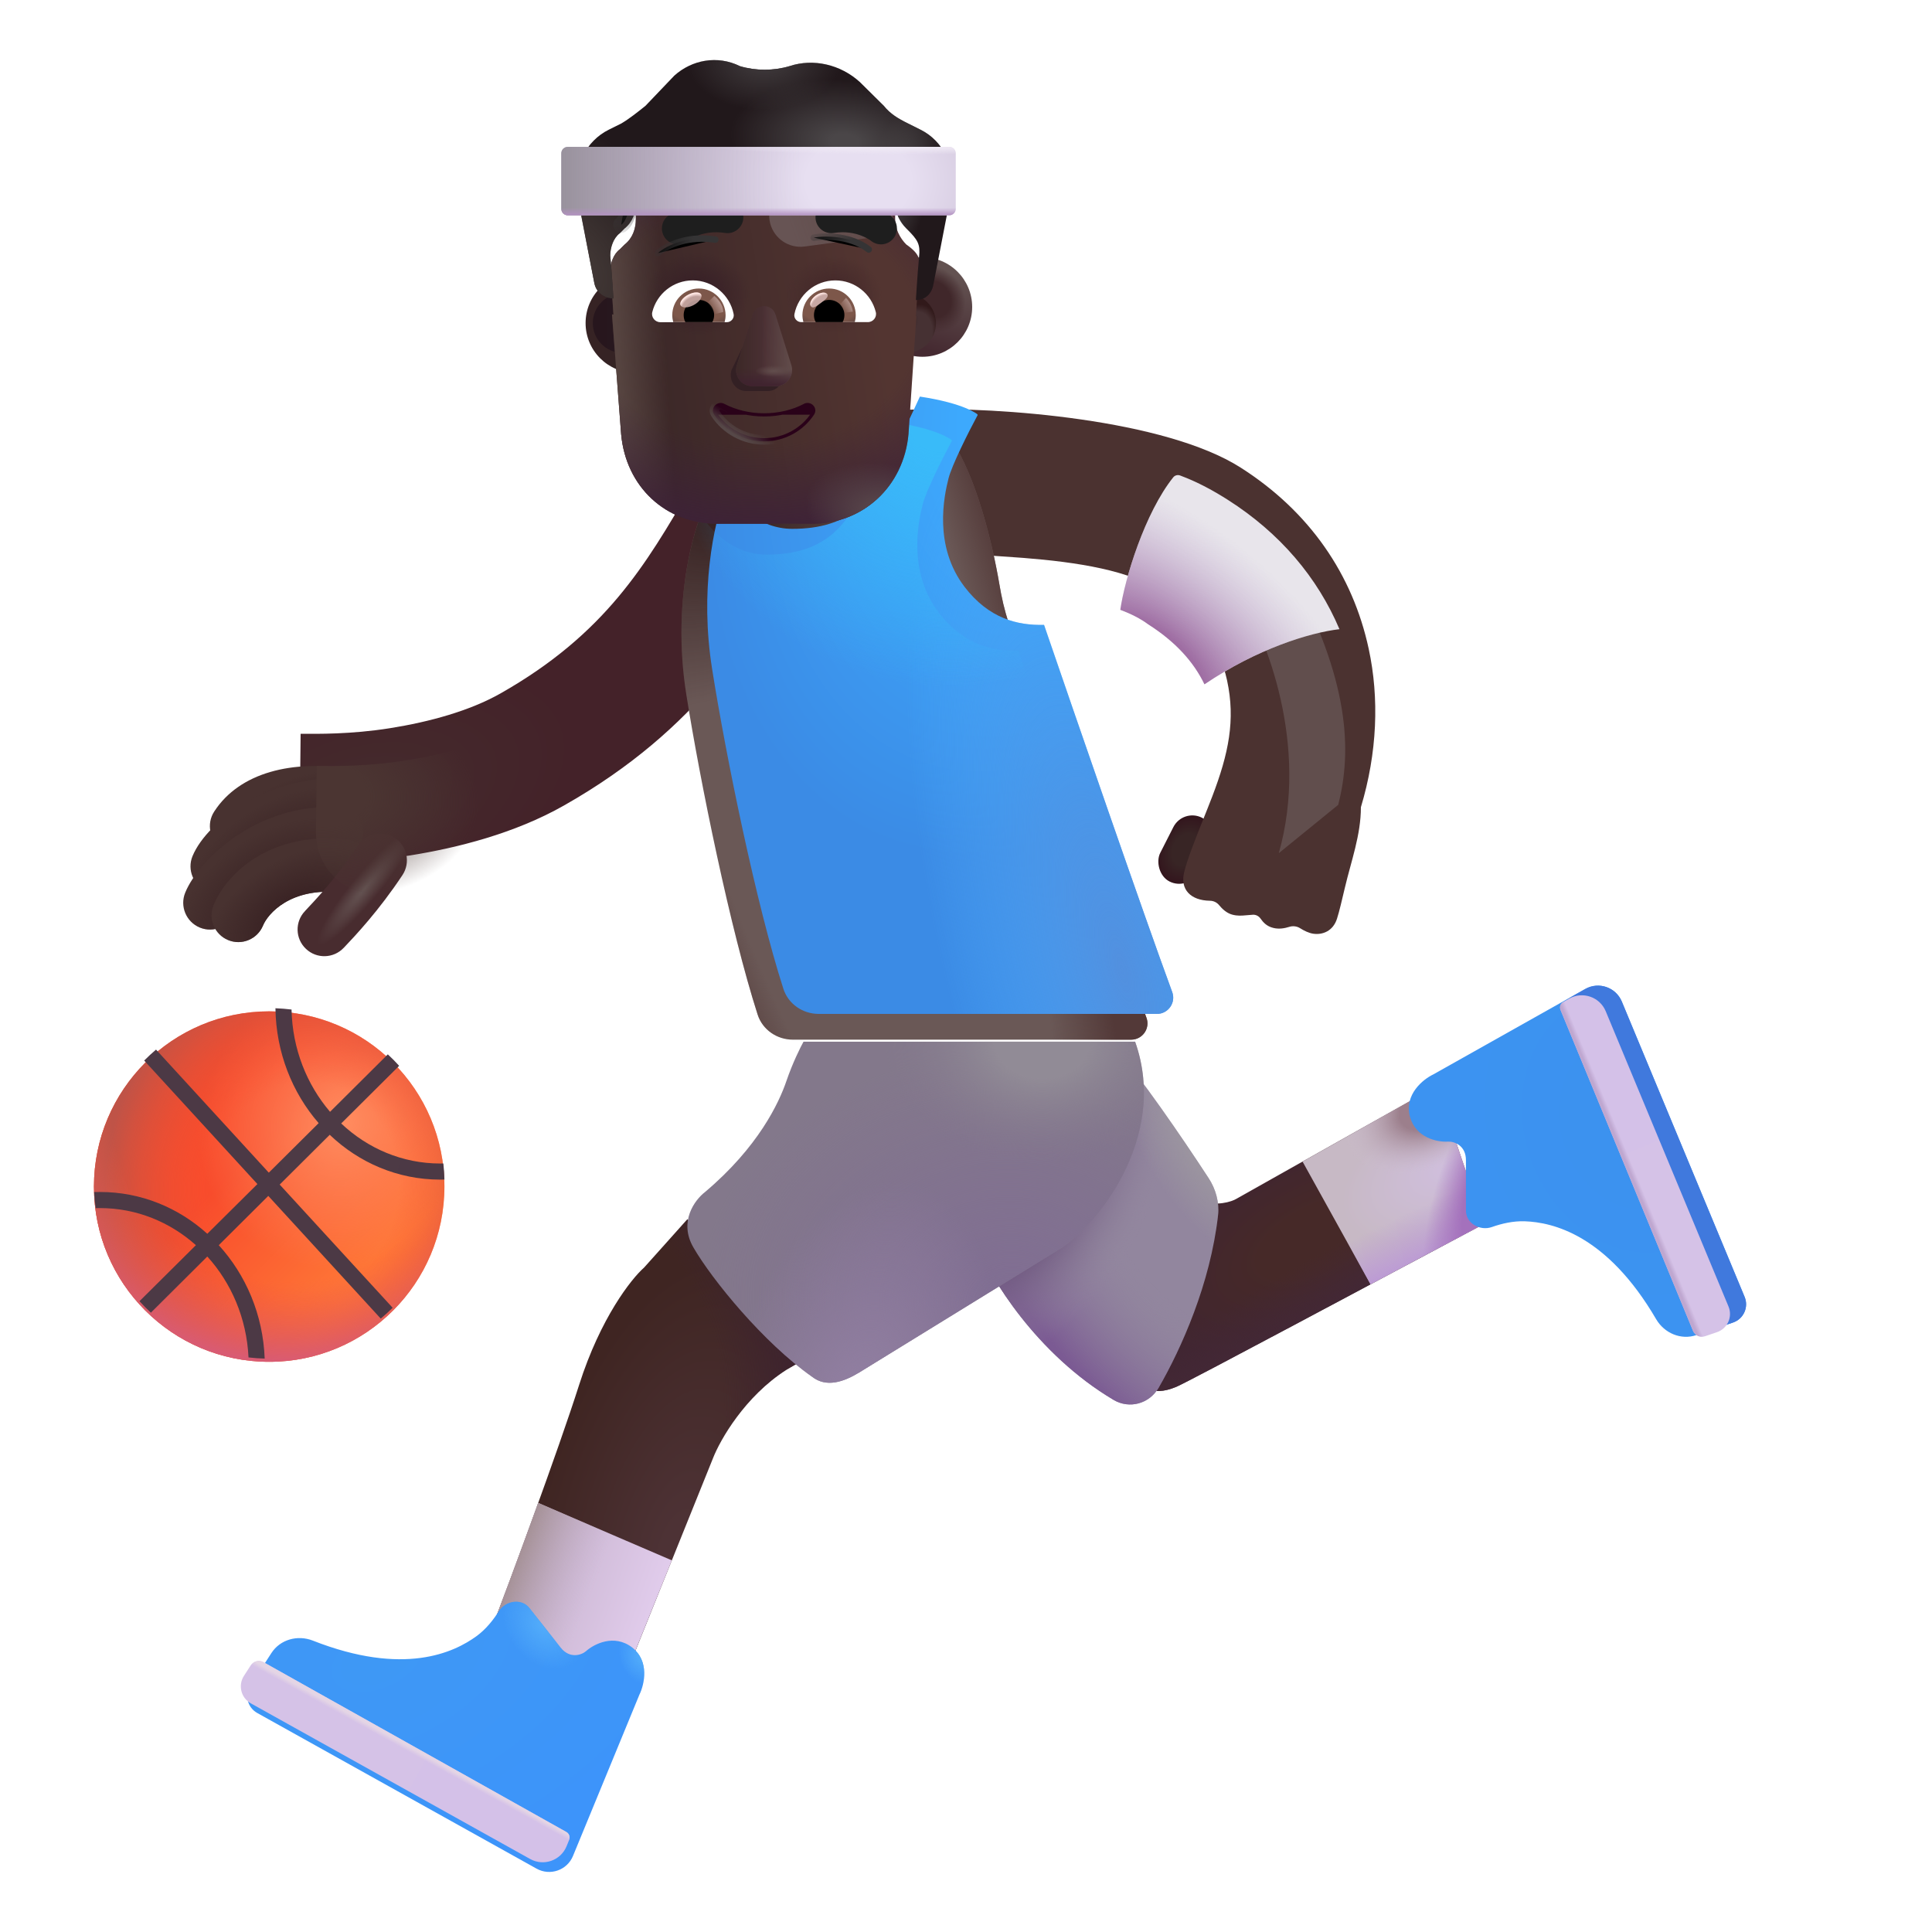 <svg viewBox="1 1 30 30" xmlns="http://www.w3.org/2000/svg">
<rect x="19.37" y="13.548" width="0.659" height="1.111" rx="0.33" transform="rotate(26.961 19.37 13.548)" fill="url(#paint0_radial_3987_23225)"/>
<g filter="url(#filter0_i_3987_23225)">
<path d="M15.216 10.105C15.589 10.094 16.079 10.116 16.69 10.163C17.517 10.228 18.381 10.359 18.828 10.694C19.41 11.065 19.737 11.522 19.854 12.066C19.987 12.68 19.877 13.205 19.624 13.867C19.575 13.995 19.523 14.124 19.473 14.249C19.349 14.561 19.234 14.85 19.186 15.05C19.125 15.308 19.284 15.483 19.59 15.487C19.645 15.488 19.696 15.513 19.73 15.555C19.778 15.613 19.846 15.679 19.936 15.703C20.018 15.724 20.076 15.719 20.155 15.712C20.185 15.709 20.218 15.706 20.256 15.704C20.303 15.702 20.346 15.725 20.373 15.763C20.414 15.821 20.468 15.884 20.573 15.909C20.662 15.931 20.75 15.914 20.817 15.893C20.874 15.874 20.938 15.881 20.989 15.914C21.048 15.951 21.123 15.989 21.194 15.999C21.335 16.019 21.499 15.96 21.561 15.765C21.596 15.657 21.64 15.467 21.682 15.289C21.78 14.872 21.932 14.467 21.932 14.034C22.186 13.191 22.219 12.342 22.053 11.574C21.805 10.424 21.138 9.445 20.065 8.761C18.888 8.011 16.307 7.818 15.043 7.858C14.963 7.861 14.903 7.863 14.87 7.863V10.113C14.968 10.113 15.084 10.109 15.216 10.105Z" fill="#4B3230"/>
</g>
<circle cx="5.18" cy="19.425" r="2.721" fill="url(#paint1_linear_3987_23225)"/>
<circle cx="5.18" cy="19.425" r="2.721" fill="url(#paint2_radial_3987_23225)"/>
<circle cx="5.18" cy="19.425" r="2.721" fill="url(#paint3_radial_3987_23225)"/>
<circle cx="5.18" cy="19.425" r="2.721" fill="url(#paint4_radial_3987_23225)"/>
<g filter="url(#filter1_i_3987_23225)">
<path d="M5.527 16.726C5.54 17.338 5.765 17.893 6.125 18.314L7.022 17.422C7.084 17.479 7.142 17.538 7.198 17.6L6.298 18.495C6.707 18.882 7.247 19.117 7.836 19.117C7.852 19.117 7.868 19.117 7.884 19.116C7.894 19.198 7.899 19.282 7.901 19.366C7.88 19.367 7.858 19.367 7.836 19.367C7.174 19.367 6.573 19.103 6.12 18.671L5.343 19.444L7.097 21.357C7.038 21.416 6.976 21.472 6.912 21.525L5.166 19.62L4.397 20.385C4.818 20.846 5.085 21.465 5.11 22.146C5.026 22.144 4.942 22.138 4.859 22.128C4.83 21.519 4.591 20.971 4.219 20.561L3.343 21.433C3.281 21.376 3.222 21.317 3.166 21.255L4.042 20.385C3.639 20.025 3.119 19.809 2.553 19.809C2.531 19.809 2.508 19.809 2.486 19.81C2.474 19.728 2.466 19.645 2.462 19.56C2.493 19.559 2.523 19.559 2.553 19.559C3.191 19.559 3.773 19.804 4.219 20.208L4.997 19.436L3.239 17.518C3.298 17.459 3.359 17.402 3.423 17.348L5.174 19.259L5.948 18.49C5.538 18.018 5.286 17.392 5.277 16.706C5.361 16.709 5.445 16.716 5.527 16.726Z" fill="url(#paint5_radial_3987_23225)"/>
</g>
<path d="M11.001 20.683L11.673 19.933L14.009 21.792C13.938 21.839 13.681 22 13.212 22.269C12.568 22.681 12.183 23.357 12.071 23.644L10.579 27.347L8.602 26.378C8.928 25.519 9.662 23.541 9.993 22.503C10.324 21.465 10.803 20.857 11.001 20.683Z" fill="url(#paint6_radial_3987_23225)"/>
<path d="M11.001 20.683L11.673 19.933L14.009 21.792C13.938 21.839 13.681 22 13.212 22.269C12.568 22.681 12.183 23.357 12.071 23.644L10.579 27.347L8.602 26.378C8.928 25.519 9.662 23.541 9.993 22.503C10.324 21.465 10.803 20.857 11.001 20.683Z" fill="url(#paint7_radial_3987_23225)"/>
<path d="M11.432 25.229L10.579 27.347L8.602 26.378C8.778 25.915 9.072 25.127 9.357 24.337L11.432 25.229Z" fill="url(#paint8_linear_3987_23225)"/>
<path d="M11.432 25.229L10.579 27.347L8.602 26.378C8.778 25.915 9.072 25.127 9.357 24.337L11.432 25.229Z" fill="url(#paint9_linear_3987_23225)"/>
<g filter="url(#filter2_i_3987_23225)">
<path d="M9.12 25.868L9.602 26.48C9.747 26.667 9.935 26.597 10.001 26.538C10.122 26.43 10.434 26.267 10.712 26.48C10.99 26.692 10.906 27.058 10.829 27.214L9.797 29.72C9.706 29.941 9.442 30.033 9.233 29.917L4.894 27.499C4.742 27.414 4.694 27.22 4.788 27.074L5.114 26.569C5.25 26.357 5.522 26.283 5.757 26.375C7.171 26.931 7.951 26.561 8.302 26.304C8.445 26.199 8.559 26.056 8.647 25.917C8.751 25.752 9 25.715 9.12 25.868Z" fill="url(#paint10_radial_3987_23225)"/>
<path d="M9.12 25.868L9.602 26.48C9.747 26.667 9.935 26.597 10.001 26.538C10.122 26.43 10.434 26.267 10.712 26.48C10.99 26.692 10.906 27.058 10.829 27.214L9.797 29.72C9.706 29.941 9.442 30.033 9.233 29.917L4.894 27.499C4.742 27.414 4.694 27.22 4.788 27.074L5.114 26.569C5.25 26.357 5.522 26.283 5.757 26.375C7.171 26.931 7.951 26.561 8.302 26.304C8.445 26.199 8.559 26.056 8.647 25.917C8.751 25.752 9 25.715 9.12 25.868Z" fill="url(#paint11_radial_3987_23225)"/>
<path d="M9.12 25.868L9.602 26.48C9.747 26.667 9.935 26.597 10.001 26.538C10.122 26.43 10.434 26.267 10.712 26.48C10.99 26.692 10.906 27.058 10.829 27.214L9.797 29.72C9.706 29.941 9.442 30.033 9.233 29.917L4.894 27.499C4.742 27.414 4.694 27.22 4.788 27.074L5.114 26.569C5.25 26.357 5.522 26.283 5.757 26.375C7.171 26.931 7.951 26.561 8.302 26.304C8.445 26.199 8.559 26.056 8.647 25.917C8.751 25.752 9 25.715 9.12 25.868Z" fill="url(#paint12_radial_3987_23225)"/>
</g>
<g filter="url(#filter3_i_3987_23225)">
<path d="M9.794 29.497C9.838 29.522 9.856 29.576 9.837 29.622L9.797 29.72C9.706 29.941 9.442 30.033 9.233 29.917L4.894 27.499C4.742 27.414 4.694 27.22 4.787 27.074L4.893 26.91C4.936 26.844 5.023 26.822 5.093 26.861L9.794 29.497Z" fill="url(#paint13_linear_3987_23225)"/>
<path d="M9.794 29.497C9.838 29.522 9.856 29.576 9.837 29.622L9.797 29.72C9.706 29.941 9.442 30.033 9.233 29.917L4.894 27.499C4.742 27.414 4.694 27.22 4.787 27.074L4.893 26.91C4.936 26.844 5.023 26.822 5.093 26.861L9.794 29.497Z" fill="url(#paint14_linear_3987_23225)"/>
</g>
<path d="M19.267 22.534C19.054 22.625 18.915 22.603 18.895 22.581L19.649 19.651C19.881 19.733 20.123 19.664 20.204 19.612L23.313 17.862L24.04 20.007C22.522 20.812 19.479 22.444 19.267 22.534Z" fill="url(#paint15_radial_3987_23225)"/>
<path d="M19.267 22.534C19.054 22.625 18.915 22.603 18.895 22.581L19.649 19.651C19.881 19.733 20.123 19.664 20.204 19.612L23.313 17.862L24.04 20.007C22.522 20.812 19.479 22.444 19.267 22.534Z" fill="url(#paint16_linear_3987_23225)"/>
<path d="M22.282 20.943C22.292 20.937 22.302 20.932 22.312 20.927C22.948 20.587 23.568 20.257 24.04 20.007L23.313 17.862L21.226 19.037L22.282 20.943Z" fill="url(#paint17_radial_3987_23225)"/>
<path d="M22.282 20.943C22.292 20.937 22.302 20.932 22.312 20.927C22.948 20.587 23.568 20.257 24.04 20.007L23.313 17.862L21.226 19.037L22.282 20.943Z" fill="url(#paint18_linear_3987_23225)"/>
<path d="M22.282 20.943C22.292 20.937 22.302 20.932 22.312 20.927C22.948 20.587 23.568 20.257 24.04 20.007L23.313 17.862L21.226 19.037L22.282 20.943Z" fill="url(#paint19_radial_3987_23225)"/>
<path d="M22.282 20.943C22.292 20.937 22.302 20.932 22.312 20.927C22.948 20.587 23.568 20.257 24.04 20.007L23.313 17.862L21.226 19.037L22.282 20.943Z" fill="url(#paint20_radial_3987_23225)"/>
<path d="M18.292 22.738C17.092 22.025 16.373 20.84 16.149 20.284L18.305 17.269C18.683 17.679 19.356 18.665 19.765 19.291C19.879 19.464 19.936 19.669 19.913 19.875C19.794 20.935 19.346 21.935 18.99 22.55C18.848 22.798 18.538 22.883 18.292 22.738Z" fill="#92869E"/>
<path d="M18.292 22.738C17.092 22.025 16.373 20.84 16.149 20.284L18.305 17.269C18.683 17.679 19.356 18.665 19.765 19.291C19.879 19.464 19.936 19.669 19.913 19.875C19.794 20.935 19.346 21.935 18.99 22.55C18.848 22.798 18.538 22.883 18.292 22.738Z" fill="url(#paint21_radial_3987_23225)"/>
<path d="M18.292 22.738C17.092 22.025 16.373 20.84 16.149 20.284L18.305 17.269C18.683 17.679 19.356 18.665 19.765 19.291C19.879 19.464 19.936 19.669 19.913 19.875C19.794 20.935 19.346 21.935 18.99 22.55C18.848 22.798 18.538 22.883 18.292 22.738Z" fill="url(#paint22_radial_3987_23225)"/>
<path d="M18.292 22.738C17.092 22.025 16.373 20.84 16.149 20.284L18.305 17.269C18.683 17.679 19.356 18.665 19.765 19.291C19.879 19.464 19.936 19.669 19.913 19.875C19.794 20.935 19.346 21.935 18.99 22.55C18.848 22.798 18.538 22.883 18.292 22.738Z" fill="url(#paint23_radial_3987_23225)"/>
<g filter="url(#filter4_i_3987_23225)">
<path d="M12.962 17.534C13.056 17.259 13.178 17.013 13.227 16.925H18.376C18.915 18.444 17.724 19.851 17.177 20.163C16.198 20.765 14.284 21.943 14.091 22.062C13.848 22.21 13.579 22.3 13.36 22.128C12.602 21.597 11.806 20.62 11.517 20.12C11.285 19.72 11.54 19.381 11.696 19.261C12.524 18.562 12.845 17.878 12.962 17.534Z" fill="#83788B"/>
<path d="M12.962 17.534C13.056 17.259 13.178 17.013 13.227 16.925H18.376C18.915 18.444 17.724 19.851 17.177 20.163C16.198 20.765 14.284 21.943 14.091 22.062C13.848 22.21 13.579 22.3 13.36 22.128C12.602 21.597 11.806 20.62 11.517 20.12C11.285 19.72 11.54 19.381 11.696 19.261C12.524 18.562 12.845 17.878 12.962 17.534Z" fill="url(#paint24_radial_3987_23225)"/>
<path d="M12.962 17.534C13.056 17.259 13.178 17.013 13.227 16.925H18.376C18.915 18.444 17.724 19.851 17.177 20.163C16.198 20.765 14.284 21.943 14.091 22.062C13.848 22.21 13.579 22.3 13.36 22.128C12.602 21.597 11.806 20.62 11.517 20.12C11.285 19.72 11.54 19.381 11.696 19.261C12.524 18.562 12.845 17.878 12.962 17.534Z" fill="url(#paint25_radial_3987_23225)"/>
<path d="M12.962 17.534C13.056 17.259 13.178 17.013 13.227 16.925H18.376C18.915 18.444 17.724 19.851 17.177 20.163C16.198 20.765 14.284 21.943 14.091 22.062C13.848 22.21 13.579 22.3 13.36 22.128C12.602 21.597 11.806 20.62 11.517 20.12C11.285 19.72 11.54 19.381 11.696 19.261C12.524 18.562 12.845 17.878 12.962 17.534Z" fill="url(#paint26_radial_3987_23225)"/>
</g>
<g filter="url(#filter5_i_3987_23225)">
<path d="M23.563 19.898L23.563 19.12C23.566 18.883 23.375 18.822 23.286 18.827C23.124 18.837 22.779 18.772 22.692 18.433C22.605 18.094 22.898 17.859 23.055 17.784L25.417 16.456C25.626 16.339 25.89 16.43 25.983 16.651L27.89 21.237C27.957 21.397 27.875 21.58 27.711 21.636L27.142 21.831C26.903 21.913 26.644 21.802 26.517 21.585C25.751 20.273 24.91 20.079 24.475 20.064C24.298 20.058 24.119 20.099 23.964 20.154C23.78 20.218 23.562 20.094 23.563 19.898Z" fill="url(#paint27_radial_3987_23225)"/>
<path d="M23.563 19.898L23.563 19.12C23.566 18.883 23.375 18.822 23.286 18.827C23.124 18.837 22.779 18.772 22.692 18.433C22.605 18.094 22.898 17.859 23.055 17.784L25.417 16.456C25.626 16.339 25.89 16.43 25.983 16.651L27.89 21.237C27.957 21.397 27.875 21.58 27.711 21.636L27.142 21.831C26.903 21.913 26.644 21.802 26.517 21.585C25.751 20.273 24.91 20.079 24.475 20.064C24.298 20.058 24.119 20.099 23.964 20.154C23.78 20.218 23.562 20.094 23.563 19.898Z" fill="url(#paint28_linear_3987_23225)"/>
</g>
<g filter="url(#filter6_i_3987_23225)">
<path d="M25.282 16.633C25.263 16.586 25.281 16.532 25.326 16.508L25.417 16.456C25.626 16.339 25.89 16.43 25.983 16.651L27.89 21.237C27.957 21.397 27.875 21.58 27.711 21.636L27.526 21.699C27.451 21.725 27.369 21.688 27.339 21.615L25.282 16.633Z" fill="url(#paint29_linear_3987_23225)"/>
<path d="M25.282 16.633C25.263 16.586 25.281 16.532 25.326 16.508L25.417 16.456C25.626 16.339 25.89 16.43 25.983 16.651L27.89 21.237C27.957 21.397 27.875 21.58 27.711 21.636L27.526 21.699C27.451 21.725 27.369 21.688 27.339 21.615L25.282 16.633Z" fill="url(#paint30_linear_3987_23225)"/>
</g>
<g filter="url(#filter7_ii_3987_23225)">
<path fill-rule="evenodd" clip-rule="evenodd" d="M11.974 9.075C11.992 9.044 12.009 9.014 12.027 8.983L13.755 9.991C13.73 10.033 13.706 10.075 13.681 10.117C12.969 11.342 12.111 12.816 10.005 14.009C9.237 14.444 8.351 14.665 7.624 14.782C7.367 14.823 7.121 14.853 6.895 14.873C6.345 14.924 5.901 14.47 5.907 13.918L5.918 12.894C6.168 12.896 6.701 12.904 7.307 12.807C7.924 12.709 8.545 12.537 9.019 12.269C10.652 11.344 11.279 10.268 11.974 9.075Z" fill="url(#paint31_radial_3987_23225)"/>
</g>
<path d="M11.657 11.784C11.419 10.284 11.8 9.039 12.04 8.659C12.333 8.053 13.027 7.855 13.336 7.831H15.774C16.16 8.408 16.408 9.426 16.518 10.071C16.552 10.274 16.596 10.475 16.663 10.67C17.028 11.734 18.29 15.412 18.802 16.804C18.863 16.969 18.74 17.144 18.564 17.144H13.313C13.064 17.144 12.84 16.99 12.764 16.753C12.341 15.438 11.871 13.137 11.657 11.784Z" fill="#6A5856"/>
<path d="M11.657 11.784C11.419 10.284 11.8 9.039 12.04 8.659C12.333 8.053 13.027 7.855 13.336 7.831H15.774C16.16 8.408 16.408 9.426 16.518 10.071C16.552 10.274 16.596 10.475 16.663 10.67C17.028 11.734 18.29 15.412 18.802 16.804C18.863 16.969 18.74 17.144 18.564 17.144H13.313C13.064 17.144 12.84 16.99 12.764 16.753C12.341 15.438 11.871 13.137 11.657 11.784Z" fill="url(#paint32_radial_3987_23225)"/>
<path d="M11.657 11.784C11.419 10.284 11.8 9.039 12.04 8.659C12.333 8.053 13.027 7.855 13.336 7.831H15.774C16.16 8.408 16.408 9.426 16.518 10.071C16.552 10.274 16.596 10.475 16.663 10.67C17.028 11.734 18.29 15.412 18.802 16.804C18.863 16.969 18.74 17.144 18.564 17.144H13.313C13.064 17.144 12.84 16.99 12.764 16.753C12.341 15.438 11.871 13.137 11.657 11.784Z" fill="url(#paint33_radial_3987_23225)"/>
<path fill-rule="evenodd" clip-rule="evenodd" d="M6.322 13.764C5.547 13.632 5.152 13.853 5.022 14.053C4.898 14.245 4.641 14.3 4.448 14.175C4.256 14.051 4.201 13.794 4.326 13.602C4.717 12.997 5.54 12.788 6.461 12.945C6.687 12.984 6.839 13.198 6.801 13.424C6.762 13.65 6.548 13.802 6.322 13.764Z" fill="#483230"/>
<path fill-rule="evenodd" clip-rule="evenodd" d="M6.322 13.764C5.547 13.632 5.152 13.853 5.022 14.053C4.898 14.245 4.641 14.3 4.448 14.175C4.256 14.051 4.201 13.794 4.326 13.602C4.717 12.997 5.54 12.788 6.461 12.945C6.687 12.984 6.839 13.198 6.801 13.424C6.762 13.65 6.548 13.802 6.322 13.764Z" fill="url(#paint34_radial_3987_23225)"/>
<path fill-rule="evenodd" clip-rule="evenodd" d="M5.23 14.184C4.924 14.362 4.78 14.554 4.757 14.61C4.67 14.822 4.428 14.923 4.216 14.836C4.004 14.749 3.902 14.507 3.989 14.295C4.109 14.004 4.425 13.692 4.813 13.466C5.22 13.23 5.763 13.053 6.393 13.085C6.622 13.096 6.798 13.291 6.786 13.52C6.775 13.749 6.58 13.925 6.351 13.914C5.903 13.891 5.518 14.017 5.23 14.184Z" fill="#483230"/>
<path fill-rule="evenodd" clip-rule="evenodd" d="M5.23 14.184C4.924 14.362 4.78 14.554 4.757 14.61C4.67 14.822 4.428 14.923 4.216 14.836C4.004 14.749 3.902 14.507 3.989 14.295C4.109 14.004 4.425 13.692 4.813 13.466C5.22 13.23 5.763 13.053 6.393 13.085C6.622 13.096 6.798 13.291 6.786 13.52C6.775 13.749 6.58 13.925 6.351 13.914C5.903 13.891 5.518 14.017 5.23 14.184Z" fill="url(#paint35_radial_3987_23225)"/>
<path fill-rule="evenodd" clip-rule="evenodd" d="M5.125 14.676C4.832 14.876 4.676 15.099 4.644 15.176C4.557 15.388 4.315 15.49 4.103 15.403C3.891 15.316 3.789 15.073 3.876 14.861C3.986 14.592 4.273 14.253 4.657 13.99C5.054 13.719 5.597 13.501 6.245 13.534C6.474 13.546 6.65 13.74 6.638 13.969C6.626 14.198 6.431 14.374 6.203 14.363C5.772 14.341 5.404 14.485 5.125 14.676Z" fill="#483230"/>
<path fill-rule="evenodd" clip-rule="evenodd" d="M5.125 14.676C4.832 14.876 4.676 15.099 4.644 15.176C4.557 15.388 4.315 15.49 4.103 15.403C3.891 15.316 3.789 15.073 3.876 14.861C3.986 14.592 4.273 14.253 4.657 13.99C5.054 13.719 5.597 13.501 6.245 13.534C6.474 13.546 6.65 13.74 6.638 13.969C6.626 14.198 6.431 14.374 6.203 14.363C5.772 14.341 5.404 14.485 5.125 14.676Z" fill="url(#paint36_radial_3987_23225)"/>
<path fill-rule="evenodd" clip-rule="evenodd" d="M6.293 14.857C5.504 14.774 5.157 15.194 5.084 15.371C4.997 15.583 4.755 15.685 4.543 15.598C4.331 15.511 4.229 15.269 4.316 15.056C4.527 14.541 5.22 13.909 6.381 14.032C6.608 14.056 6.774 14.26 6.75 14.488C6.725 14.716 6.521 14.881 6.293 14.857Z" fill="#483230"/>
<path fill-rule="evenodd" clip-rule="evenodd" d="M6.293 14.857C5.504 14.774 5.157 15.194 5.084 15.371C4.997 15.583 4.755 15.685 4.543 15.598C4.331 15.511 4.229 15.269 4.316 15.056C4.527 14.541 5.22 13.909 6.381 14.032C6.608 14.056 6.774 14.26 6.75 14.488C6.725 14.716 6.521 14.881 6.293 14.857Z" fill="url(#paint37_radial_3987_23225)"/>
<path fill-rule="evenodd" clip-rule="evenodd" d="M7.132 14.012C7.323 14.138 7.376 14.396 7.25 14.587C6.886 15.138 6.512 15.534 6.345 15.71C6.342 15.713 6.34 15.715 6.337 15.718C6.18 15.884 5.917 15.892 5.751 15.734C5.584 15.577 5.577 15.314 5.735 15.148L5.74 15.142C5.899 14.973 6.234 14.62 6.557 14.13C6.683 13.939 6.94 13.886 7.132 14.012Z" fill="url(#paint38_radial_3987_23225)"/>
<g filter="url(#filter8_i_3987_23225)">
<path d="M11.884 8.99C12.031 9.233 12.385 9.612 12.903 9.612C13.79 9.612 14.157 9.183 14.446 8.511C14.57 8.223 14.811 7.722 14.884 7.558C15.579 7.663 15.774 7.831 15.774 7.831C15.777 7.835 15.779 7.839 15.782 7.843C15.633 8.12 15.381 8.624 15.329 8.827C15.259 9.101 15.091 9.878 15.579 10.515C15.952 11.001 16.391 11.113 16.812 11.103C17.293 12.506 18.345 15.563 18.802 16.804C18.863 16.969 18.74 17.144 18.564 17.144H13.314C13.064 17.144 12.84 16.99 12.764 16.753C12.341 15.438 11.871 13.137 11.657 11.784C11.467 10.587 11.671 9.552 11.884 8.99Z" fill="url(#paint39_radial_3987_23225)"/>
<path d="M11.884 8.99C12.031 9.233 12.385 9.612 12.903 9.612C13.79 9.612 14.157 9.183 14.446 8.511C14.57 8.223 14.811 7.722 14.884 7.558C15.579 7.663 15.774 7.831 15.774 7.831C15.777 7.835 15.779 7.839 15.782 7.843C15.633 8.12 15.381 8.624 15.329 8.827C15.259 9.101 15.091 9.878 15.579 10.515C15.952 11.001 16.391 11.113 16.812 11.103C17.293 12.506 18.345 15.563 18.802 16.804C18.863 16.969 18.74 17.144 18.564 17.144H13.314C13.064 17.144 12.84 16.99 12.764 16.753C12.341 15.438 11.871 13.137 11.657 11.784C11.467 10.587 11.671 9.552 11.884 8.99Z" fill="url(#paint40_radial_3987_23225)"/>
</g>
<path d="M11.884 8.99C12.031 9.233 12.385 9.612 12.903 9.612C13.79 9.612 14.157 9.183 14.446 8.511C14.57 8.223 14.811 7.722 14.884 7.558C15.579 7.663 15.774 7.831 15.774 7.831C15.777 7.835 15.779 7.839 15.782 7.843C15.633 8.12 15.381 8.624 15.329 8.827C15.259 9.101 15.091 9.878 15.579 10.515C15.952 11.001 16.391 11.113 16.812 11.103C17.293 12.506 18.345 15.563 18.802 16.804C18.863 16.969 18.74 17.144 18.564 17.144H13.314C13.064 17.144 12.84 16.99 12.764 16.753C12.341 15.438 11.871 13.137 11.657 11.784C11.467 10.587 11.671 9.552 11.884 8.99Z" fill="url(#paint41_radial_3987_23225)"/>
<path fill-rule="evenodd" clip-rule="evenodd" d="M11.974 9.075C11.992 9.044 12.009 9.014 12.027 8.983L13.755 9.991C13.73 10.033 13.706 10.075 13.681 10.117C12.969 11.342 12.111 12.816 10.005 14.009C9.237 14.444 8.351 14.665 7.624 14.782C7.367 14.823 7.121 14.853 6.895 14.873C6.345 14.924 5.901 14.47 5.907 13.918L5.918 12.894C6.168 12.896 6.701 12.904 7.307 12.807C7.924 12.709 8.545 12.537 9.019 12.269C10.652 11.344 11.279 10.268 11.974 9.075Z" fill="url(#paint42_radial_3987_23225)"/>
<g filter="url(#filter9_i_3987_23225)">
<circle cx="10.666" cy="6.017" r="0.773" fill="url(#paint43_radial_3987_23225)"/>
</g>
<g filter="url(#filter10_f_3987_23225)">
<circle cx="10.666" cy="6.017" r="0.461" fill="url(#paint44_linear_3987_23225)"/>
</g>
<g filter="url(#filter11_i_3987_23225)">
<circle cx="15.073" cy="6.017" r="0.773" fill="url(#paint45_linear_3987_23225)"/>
<circle cx="15.073" cy="6.017" r="0.773" fill="url(#paint46_radial_3987_23225)"/>
</g>
<g filter="url(#filter12_f_3987_23225)">
<circle cx="15.073" cy="6.017" r="0.461" fill="#463133"/>
<circle cx="15.073" cy="6.017" r="0.461" fill="url(#paint47_radial_3987_23225)"/>
<circle cx="15.073" cy="6.017" r="0.461" fill="url(#paint48_radial_3987_23225)"/>
</g>
<g filter="url(#filter13_i_3987_23225)">
<path d="M10.503 5.733C10.51 5.734 10.518 5.734 10.525 5.734C10.525 5.734 10.501 5.339 10.476 5.067C10.476 4.943 10.525 4.795 10.625 4.721L10.699 4.647C10.824 4.548 10.873 4.4 10.873 4.252V3.856C10.873 3.733 10.948 3.634 11.072 3.609C11.37 3.535 11.991 3.412 12.886 3.412C13.78 3.412 14.402 3.535 14.7 3.609C14.799 3.634 14.899 3.733 14.899 3.856V4.252C14.899 4.4 14.973 4.548 15.073 4.647C15.305 4.81 15.291 4.9 15.271 5.092C15.247 5.339 15.222 5.759 15.222 5.759C15.225 5.759 15.227 5.759 15.23 5.759L15.107 7.592C15.033 8.412 14.388 8.983 13.62 8.983H12.133C11.339 8.983 10.72 8.412 10.645 7.592L10.503 5.733Z" fill="url(#paint49_linear_3987_23225)"/>
<path d="M10.503 5.733C10.51 5.734 10.518 5.734 10.525 5.734C10.525 5.734 10.501 5.339 10.476 5.067C10.476 4.943 10.525 4.795 10.625 4.721L10.699 4.647C10.824 4.548 10.873 4.4 10.873 4.252V3.856C10.873 3.733 10.948 3.634 11.072 3.609C11.37 3.535 11.991 3.412 12.886 3.412C13.78 3.412 14.402 3.535 14.7 3.609C14.799 3.634 14.899 3.733 14.899 3.856V4.252C14.899 4.4 14.973 4.548 15.073 4.647C15.305 4.81 15.291 4.9 15.271 5.092C15.247 5.339 15.222 5.759 15.222 5.759C15.225 5.759 15.227 5.759 15.23 5.759L15.107 7.592C15.033 8.412 14.388 8.983 13.62 8.983H12.133C11.339 8.983 10.72 8.412 10.645 7.592L10.503 5.733Z" fill="url(#paint50_linear_3987_23225)"/>
<path d="M10.503 5.733C10.51 5.734 10.518 5.734 10.525 5.734C10.525 5.734 10.501 5.339 10.476 5.067C10.476 4.943 10.525 4.795 10.625 4.721L10.699 4.647C10.824 4.548 10.873 4.4 10.873 4.252V3.856C10.873 3.733 10.948 3.634 11.072 3.609C11.37 3.535 11.991 3.412 12.886 3.412C13.78 3.412 14.402 3.535 14.7 3.609C14.799 3.634 14.899 3.733 14.899 3.856V4.252C14.899 4.4 14.973 4.548 15.073 4.647C15.305 4.81 15.291 4.9 15.271 5.092C15.247 5.339 15.222 5.759 15.222 5.759C15.225 5.759 15.227 5.759 15.23 5.759L15.107 7.592C15.033 8.412 14.388 8.983 13.62 8.983H12.133C11.339 8.983 10.72 8.412 10.645 7.592L10.503 5.733Z" fill="url(#paint51_radial_3987_23225)"/>
<path d="M10.503 5.733C10.51 5.734 10.518 5.734 10.525 5.734C10.525 5.734 10.501 5.339 10.476 5.067C10.476 4.943 10.525 4.795 10.625 4.721L10.699 4.647C10.824 4.548 10.873 4.4 10.873 4.252V3.856C10.873 3.733 10.948 3.634 11.072 3.609C11.37 3.535 11.991 3.412 12.886 3.412C13.78 3.412 14.402 3.535 14.7 3.609C14.799 3.634 14.899 3.733 14.899 3.856V4.252C14.899 4.4 14.973 4.548 15.073 4.647C15.305 4.81 15.291 4.9 15.271 5.092C15.247 5.339 15.222 5.759 15.222 5.759C15.225 5.759 15.227 5.759 15.23 5.759L15.107 7.592C15.033 8.412 14.388 8.983 13.62 8.983H12.133C11.339 8.983 10.72 8.412 10.645 7.592L10.503 5.733Z" fill="url(#paint52_radial_3987_23225)"/>
<path d="M10.503 5.733C10.51 5.734 10.518 5.734 10.525 5.734C10.525 5.734 10.501 5.339 10.476 5.067C10.476 4.943 10.525 4.795 10.625 4.721L10.699 4.647C10.824 4.548 10.873 4.4 10.873 4.252V3.856C10.873 3.733 10.948 3.634 11.072 3.609C11.37 3.535 11.991 3.412 12.886 3.412C13.78 3.412 14.402 3.535 14.7 3.609C14.799 3.634 14.899 3.733 14.899 3.856V4.252C14.899 4.4 14.973 4.548 15.073 4.647C15.305 4.81 15.291 4.9 15.271 5.092C15.247 5.339 15.222 5.759 15.222 5.759C15.225 5.759 15.227 5.759 15.23 5.759L15.107 7.592C15.033 8.412 14.388 8.983 13.62 8.983H12.133C11.339 8.983 10.72 8.412 10.645 7.592L10.503 5.733Z" fill="url(#paint53_radial_3987_23225)"/>
<path d="M10.503 5.733C10.51 5.734 10.518 5.734 10.525 5.734C10.525 5.734 10.501 5.339 10.476 5.067C10.476 4.943 10.525 4.795 10.625 4.721L10.699 4.647C10.824 4.548 10.873 4.4 10.873 4.252V3.856C10.873 3.733 10.948 3.634 11.072 3.609C11.37 3.535 11.991 3.412 12.886 3.412C13.78 3.412 14.402 3.535 14.7 3.609C14.799 3.634 14.899 3.733 14.899 3.856V4.252C14.899 4.4 14.973 4.548 15.073 4.647C15.305 4.81 15.291 4.9 15.271 5.092C15.247 5.339 15.222 5.759 15.222 5.759C15.225 5.759 15.227 5.759 15.23 5.759L15.107 7.592C15.033 8.412 14.388 8.983 13.62 8.983H12.133C11.339 8.983 10.72 8.412 10.645 7.592L10.503 5.733Z" fill="url(#paint54_radial_3987_23225)"/>
</g>
<g filter="url(#filter14_f_3987_23225)">
<path d="M14.701 3.412L13.276 3.887C13.033 3.968 12.895 4.223 12.96 4.471C13.023 4.707 13.251 4.86 13.493 4.828L14.911 4.638L14.701 3.412Z" fill="url(#paint55_linear_3987_23225)"/>
</g>
<g filter="url(#filter15_i_3987_23225)">
<path d="M15.098 3.016L15.296 3.115C15.644 3.288 15.843 3.683 15.768 4.103L15.495 5.512C15.471 5.657 15.375 5.755 15.23 5.759C15.227 5.759 15.225 5.759 15.222 5.759C15.222 5.759 15.247 5.339 15.271 5.092C15.292 4.891 15.257 4.83 15.073 4.647C14.973 4.548 14.899 4.4 14.899 4.252V3.856C14.899 3.733 14.799 3.634 14.7 3.609C14.402 3.535 13.781 3.412 12.886 3.412C11.992 3.412 11.37 3.535 11.072 3.609C10.948 3.634 10.873 3.733 10.873 3.856V4.252C10.873 4.4 10.824 4.548 10.699 4.647L10.625 4.721C10.525 4.795 10.476 4.943 10.476 5.067C10.501 5.339 10.525 5.734 10.525 5.734C10.518 5.734 10.51 5.734 10.503 5.733C10.364 5.724 10.251 5.628 10.227 5.487L9.954 4.079C9.904 3.683 10.103 3.288 10.451 3.115L10.65 3.016C10.774 2.942 10.898 2.843 11.022 2.744L11.47 2.275C11.743 2.028 12.141 1.954 12.489 2.127C12.737 2.201 13.01 2.201 13.259 2.127C13.632 2.003 14.054 2.102 14.352 2.374L14.725 2.744C14.824 2.868 14.948 2.942 15.098 3.016Z" fill="#21181B"/>
<path d="M15.098 3.016L15.296 3.115C15.644 3.288 15.843 3.683 15.768 4.103L15.495 5.512C15.471 5.657 15.375 5.755 15.23 5.759C15.227 5.759 15.225 5.759 15.222 5.759C15.222 5.759 15.247 5.339 15.271 5.092C15.292 4.891 15.257 4.83 15.073 4.647C14.973 4.548 14.899 4.4 14.899 4.252V3.856C14.899 3.733 14.799 3.634 14.7 3.609C14.402 3.535 13.781 3.412 12.886 3.412C11.992 3.412 11.37 3.535 11.072 3.609C10.948 3.634 10.873 3.733 10.873 3.856V4.252C10.873 4.4 10.824 4.548 10.699 4.647L10.625 4.721C10.525 4.795 10.476 4.943 10.476 5.067C10.501 5.339 10.525 5.734 10.525 5.734C10.518 5.734 10.51 5.734 10.503 5.733C10.364 5.724 10.251 5.628 10.227 5.487L9.954 4.079C9.904 3.683 10.103 3.288 10.451 3.115L10.65 3.016C10.774 2.942 10.898 2.843 11.022 2.744L11.47 2.275C11.743 2.028 12.141 1.954 12.489 2.127C12.737 2.201 13.01 2.201 13.259 2.127C13.632 2.003 14.054 2.102 14.352 2.374L14.725 2.744C14.824 2.868 14.948 2.942 15.098 3.016Z" fill="url(#paint56_radial_3987_23225)"/>
<path d="M15.098 3.016L15.296 3.115C15.644 3.288 15.843 3.683 15.768 4.103L15.495 5.512C15.471 5.657 15.375 5.755 15.23 5.759C15.227 5.759 15.225 5.759 15.222 5.759C15.222 5.759 15.247 5.339 15.271 5.092C15.292 4.891 15.257 4.83 15.073 4.647C14.973 4.548 14.899 4.4 14.899 4.252V3.856C14.899 3.733 14.799 3.634 14.7 3.609C14.402 3.535 13.781 3.412 12.886 3.412C11.992 3.412 11.37 3.535 11.072 3.609C10.948 3.634 10.873 3.733 10.873 3.856V4.252C10.873 4.4 10.824 4.548 10.699 4.647L10.625 4.721C10.525 4.795 10.476 4.943 10.476 5.067C10.501 5.339 10.525 5.734 10.525 5.734C10.518 5.734 10.51 5.734 10.503 5.733C10.364 5.724 10.251 5.628 10.227 5.487L9.954 4.079C9.904 3.683 10.103 3.288 10.451 3.115L10.65 3.016C10.774 2.942 10.898 2.843 11.022 2.744L11.47 2.275C11.743 2.028 12.141 1.954 12.489 2.127C12.737 2.201 13.01 2.201 13.259 2.127C13.632 2.003 14.054 2.102 14.352 2.374L14.725 2.744C14.824 2.868 14.948 2.942 15.098 3.016Z" fill="url(#paint57_radial_3987_23225)"/>
<path d="M15.098 3.016L15.296 3.115C15.644 3.288 15.843 3.683 15.768 4.103L15.495 5.512C15.471 5.657 15.375 5.755 15.23 5.759C15.227 5.759 15.225 5.759 15.222 5.759C15.222 5.759 15.247 5.339 15.271 5.092C15.292 4.891 15.257 4.83 15.073 4.647C14.973 4.548 14.899 4.4 14.899 4.252V3.856C14.899 3.733 14.799 3.634 14.7 3.609C14.402 3.535 13.781 3.412 12.886 3.412C11.992 3.412 11.37 3.535 11.072 3.609C10.948 3.634 10.873 3.733 10.873 3.856V4.252C10.873 4.4 10.824 4.548 10.699 4.647L10.625 4.721C10.525 4.795 10.476 4.943 10.476 5.067C10.501 5.339 10.525 5.734 10.525 5.734C10.518 5.734 10.51 5.734 10.503 5.733C10.364 5.724 10.251 5.628 10.227 5.487L9.954 4.079C9.904 3.683 10.103 3.288 10.451 3.115L10.65 3.016C10.774 2.942 10.898 2.843 11.022 2.744L11.47 2.275C11.743 2.028 12.141 1.954 12.489 2.127C12.737 2.201 13.01 2.201 13.259 2.127C13.632 2.003 14.054 2.102 14.352 2.374L14.725 2.744C14.824 2.868 14.948 2.942 15.098 3.016Z" fill="url(#paint58_radial_3987_23225)"/>
<path d="M15.098 3.016L15.296 3.115C15.644 3.288 15.843 3.683 15.768 4.103L15.495 5.512C15.471 5.657 15.375 5.755 15.23 5.759C15.227 5.759 15.225 5.759 15.222 5.759C15.222 5.759 15.247 5.339 15.271 5.092C15.292 4.891 15.257 4.83 15.073 4.647C14.973 4.548 14.899 4.4 14.899 4.252V3.856C14.899 3.733 14.799 3.634 14.7 3.609C14.402 3.535 13.781 3.412 12.886 3.412C11.992 3.412 11.37 3.535 11.072 3.609C10.948 3.634 10.873 3.733 10.873 3.856V4.252C10.873 4.4 10.824 4.548 10.699 4.647L10.625 4.721C10.525 4.795 10.476 4.943 10.476 5.067C10.501 5.339 10.525 5.734 10.525 5.734C10.518 5.734 10.51 5.734 10.503 5.733C10.364 5.724 10.251 5.628 10.227 5.487L9.954 4.079C9.904 3.683 10.103 3.288 10.451 3.115L10.65 3.016C10.774 2.942 10.898 2.843 11.022 2.744L11.47 2.275C11.743 2.028 12.141 1.954 12.489 2.127C12.737 2.201 13.01 2.201 13.259 2.127C13.632 2.003 14.054 2.102 14.352 2.374L14.725 2.744C14.824 2.868 14.948 2.942 15.098 3.016Z" fill="url(#paint59_radial_3987_23225)"/>
</g>
<g filter="url(#filter16_f_3987_23225)">
<path d="M12.738 5.96L12.358 6.748C12.31 6.91 12.424 7.072 12.584 7.072H12.925C13.085 7.072 13.198 6.907 13.151 6.748L12.921 5.96C12.871 5.786 12.789 5.786 12.738 5.96Z" fill="#332024"/>
</g>
<g filter="url(#filter17_f_3987_23225)">
<path d="M12.688 5.885L12.442 6.672C12.392 6.834 12.512 6.996 12.683 6.996H13.047C13.218 6.996 13.339 6.832 13.289 6.672L13.042 5.885C12.99 5.71 12.743 5.71 12.688 5.885Z" fill="#4B3034"/>
<path d="M12.688 5.885L12.442 6.672C12.392 6.834 12.512 6.996 12.683 6.996H13.047C13.218 6.996 13.339 6.832 13.289 6.672L13.042 5.885C12.99 5.71 12.743 5.71 12.688 5.885Z" fill="url(#paint60_linear_3987_23225)"/>
<path d="M12.688 5.885L12.442 6.672C12.392 6.834 12.512 6.996 12.683 6.996H13.047C13.218 6.996 13.339 6.832 13.289 6.672L13.042 5.885C12.99 5.71 12.743 5.71 12.688 5.885Z" fill="url(#paint61_linear_3987_23225)"/>
<path d="M12.688 5.885L12.442 6.672C12.392 6.834 12.512 6.996 12.683 6.996H13.047C13.218 6.996 13.339 6.832 13.289 6.672L13.042 5.885C12.99 5.71 12.743 5.71 12.688 5.885Z" fill="url(#paint62_linear_3987_23225)"/>
<path d="M12.688 5.885L12.442 6.672C12.392 6.834 12.512 6.996 12.683 6.996H13.047C13.218 6.996 13.339 6.832 13.289 6.672L13.042 5.885C12.99 5.71 12.743 5.71 12.688 5.885Z" fill="url(#paint63_radial_3987_23225)"/>
</g>
<path d="M13.64 7.439C13.675 7.388 13.662 7.33 13.627 7.294C13.594 7.259 13.537 7.243 13.484 7.27L13.484 7.27L13.484 7.271C13.305 7.364 13.095 7.417 12.865 7.417C12.638 7.417 12.425 7.364 12.247 7.271L12.247 7.271L12.246 7.27C12.192 7.243 12.136 7.26 12.103 7.295C12.069 7.33 12.055 7.388 12.091 7.44M13.64 7.439C13.64 7.439 13.64 7.439 13.64 7.439L13.598 7.412L13.64 7.439C13.64 7.439 13.64 7.439 13.64 7.439ZM13.64 7.439C13.476 7.688 13.19 7.854 12.865 7.854C12.54 7.854 12.255 7.688 12.091 7.44M12.091 7.44C12.091 7.44 12.091 7.44 12.091 7.44L12.132 7.412M12.091 7.44C12.09 7.44 12.09 7.439 12.09 7.439L12.132 7.412M12.132 7.412C12.287 7.647 12.557 7.804 12.865 7.804C13.173 7.804 13.443 7.647 13.598 7.412C13.639 7.352 13.57 7.283 13.507 7.315C13.321 7.412 13.103 7.467 12.865 7.467C12.63 7.467 12.409 7.412 12.224 7.315C12.16 7.283 12.092 7.354 12.132 7.412Z" fill="#2A0219" stroke="url(#paint64_linear_3987_23225)" stroke-width="0.1"/>
<g filter="url(#filter18_i_3987_23225)">
<path d="M14.588 4.757L14.588 4.757L14.587 4.756L14.585 4.754L14.579 4.75C14.575 4.746 14.569 4.742 14.563 4.737C14.549 4.727 14.531 4.714 14.508 4.7C14.461 4.671 14.396 4.635 14.313 4.602C14.147 4.537 13.909 4.484 13.622 4.529C13.487 4.55 13.395 4.677 13.416 4.812C13.437 4.947 13.564 5.039 13.699 5.017C13.883 4.988 14.031 5.022 14.131 5.062C14.182 5.082 14.221 5.104 14.245 5.119C14.257 5.127 14.266 5.133 14.271 5.136C14.272 5.137 14.274 5.138 14.274 5.139C14.379 5.224 14.533 5.21 14.62 5.105C14.708 5 14.693 4.844 14.588 4.757Z" fill="#1E1E1E"/>
</g>
<g filter="url(#filter19_i_3987_23225)">
<path d="M11.117 4.757L11.117 4.757L11.118 4.757L11.119 4.756L11.121 4.754L11.126 4.75C11.131 4.746 11.136 4.742 11.143 4.737C11.157 4.727 11.175 4.714 11.198 4.7C11.244 4.671 11.31 4.635 11.393 4.602C11.559 4.537 11.796 4.484 12.084 4.529C12.219 4.55 12.311 4.677 12.29 4.812C12.268 4.947 12.142 5.039 12.007 5.017C11.823 4.988 11.675 5.022 11.574 5.062C11.524 5.082 11.485 5.104 11.461 5.119C11.448 5.127 11.44 5.133 11.435 5.136C11.433 5.137 11.432 5.138 11.432 5.139C11.327 5.224 11.172 5.21 11.085 5.105C10.998 5 11.012 4.845 11.117 4.757Z" fill="#1E1E1E"/>
</g>
<path d="M13.971 5.354C14.274 5.354 14.529 5.563 14.599 5.845C14.62 5.925 14.558 6.002 14.475 6.002H13.442C13.376 6.002 13.323 5.942 13.336 5.877C13.395 5.58 13.656 5.354 13.971 5.354Z" fill="white"/>
<path d="M13.875 5.48C14.104 5.48 14.288 5.666 14.288 5.893C14.288 5.931 14.282 5.968 14.273 6.002H13.475C13.466 5.966 13.46 5.931 13.46 5.893C13.46 5.666 13.646 5.48 13.875 5.48Z" fill="url(#paint65_radial_3987_23225)"/>
<path d="M13.639 5.893C13.639 5.762 13.744 5.657 13.875 5.657C14.007 5.657 14.112 5.762 14.112 5.893C14.112 5.933 14.102 5.97 14.085 6.002H13.667C13.648 5.97 13.639 5.933 13.639 5.893Z" fill="black"/>
<g filter="url(#filter20_f_3987_23225)">
<path d="M13.845 5.568C13.874 5.607 13.813 5.655 13.743 5.707C13.673 5.76 13.621 5.796 13.592 5.757C13.562 5.718 13.595 5.643 13.665 5.591C13.735 5.539 13.816 5.528 13.845 5.568Z" fill="#C7A7A3"/>
<path d="M13.845 5.568C13.874 5.607 13.813 5.655 13.743 5.707C13.673 5.76 13.621 5.796 13.592 5.757C13.562 5.718 13.595 5.643 13.665 5.591C13.735 5.539 13.816 5.528 13.845 5.568Z" fill="url(#paint66_radial_3987_23225)"/>
</g>
<g filter="url(#filter21_f_3987_23225)">
<path d="M14.243 5.839C14.228 5.732 14.166 5.652 14.136 5.625L14.016 5.757L14.07 5.862L14.243 5.839Z" fill="url(#paint67_linear_3987_23225)"/>
</g>
<path d="M11.757 5.354C11.454 5.354 11.199 5.563 11.129 5.845C11.108 5.925 11.171 6.003 11.253 6.003H12.287C12.352 6.003 12.405 5.942 12.392 5.877C12.334 5.58 12.07 5.354 11.757 5.354Z" fill="white"/>
<path d="M11.852 5.48C11.623 5.48 11.439 5.666 11.439 5.893C11.439 5.931 11.445 5.968 11.454 6.002H12.252C12.261 5.966 12.267 5.931 12.267 5.893C12.265 5.666 12.081 5.48 11.852 5.48Z" fill="url(#paint68_radial_3987_23225)"/>
<path d="M12.089 5.893C12.089 5.762 11.984 5.657 11.852 5.657C11.721 5.657 11.616 5.762 11.616 5.893C11.616 5.933 11.625 5.97 11.642 6.002H12.061C12.078 5.97 12.089 5.933 12.089 5.893Z" fill="black"/>
<g filter="url(#filter22_f_3987_23225)">
<path d="M12.23 5.845C12.23 5.711 12.121 5.622 12.092 5.595L11.959 5.724L12.041 5.892L12.23 5.845Z" fill="url(#paint69_linear_3987_23225)"/>
</g>
<g filter="url(#filter23_f_3987_23225)">
<ellipse cx="11.728" cy="5.657" rx="0.18" ry="0.091" transform="rotate(-27.914 11.728 5.657)" fill="#C7A7A3" fill-opacity="0.9"/>
<ellipse cx="11.728" cy="5.657" rx="0.18" ry="0.091" transform="rotate(-27.914 11.728 5.657)" fill="url(#paint70_radial_3987_23225)"/>
</g>
<g filter="url(#filter24_f_3987_23225)">
<path d="M13.635 4.69C13.834 4.655 14.222 4.665 14.49 4.874" stroke="url(#paint71_linear_3987_23225)" stroke-width="0.1" stroke-linecap="round"/>
</g>
<g filter="url(#filter25_f_3987_23225)">
<path d="M11.216 4.93C11.368 4.797 11.698 4.656 12.108 4.721" stroke="url(#paint72_linear_3987_23225)" stroke-width="0.1" stroke-linecap="round"/>
</g>
<g filter="url(#filter26_f_3987_23225)">
<path d="M10.765 3.788V4.204C10.762 4.272 10.733 4.426 10.646 4.491" stroke="url(#paint73_linear_3987_23225)" stroke-width="0.25" stroke-linecap="round"/>
</g>
<path d="M9.716 3.381C9.716 3.325 9.761 3.281 9.816 3.281H15.741C15.796 3.281 15.841 3.325 15.841 3.381V4.243C15.841 4.298 15.796 4.343 15.741 4.343H9.816C9.761 4.343 9.716 4.298 9.716 4.243V3.381Z" fill="url(#paint74_radial_3987_23225)"/>
<path d="M9.716 3.381C9.716 3.325 9.761 3.281 9.816 3.281H15.741C15.796 3.281 15.841 3.325 15.841 3.381V4.243C15.841 4.298 15.796 4.343 15.741 4.343H9.816C9.761 4.343 9.716 4.298 9.716 4.243V3.381Z" fill="url(#paint75_linear_3987_23225)"/>
<path d="M9.716 3.381C9.716 3.325 9.761 3.281 9.816 3.281H15.741C15.796 3.281 15.841 3.325 15.841 3.381V4.243C15.841 4.298 15.796 4.343 15.741 4.343H9.816C9.761 4.343 9.716 4.298 9.716 4.243V3.381Z" fill="url(#paint76_linear_3987_23225)"/>
<path d="M9.716 3.381C9.716 3.325 9.761 3.281 9.816 3.281H15.741C15.796 3.281 15.841 3.325 15.841 3.381V4.243C15.841 4.298 15.796 4.343 15.741 4.343H9.816C9.761 4.343 9.716 4.298 9.716 4.243V3.381Z" fill="url(#paint77_radial_3987_23225)"/>
<g filter="url(#filter27_f_3987_23225)">
<path d="M20.857 14.248C21.332 12.573 20.659 10.893 20.263 10.263L21.045 9.88C21.951 11.552 21.998 12.654 21.779 13.498L20.857 14.248Z" fill="#614E4D"/>
</g>
<g filter="url(#filter28_i_3987_23225)">
<path d="M19.324 8.383C19.285 8.369 19.242 8.381 19.217 8.413C18.777 8.964 18.467 9.98 18.396 10.469C18.563 10.532 18.71 10.606 18.828 10.694C19.246 10.96 19.532 11.271 19.703 11.626C20.515 11.076 21.34 10.823 21.799 10.77C21.458 9.967 20.878 9.279 20.065 8.761C19.856 8.628 19.605 8.487 19.324 8.383Z" fill="#E8E5EB"/>
<path d="M19.324 8.383C19.285 8.369 19.242 8.381 19.217 8.413C18.777 8.964 18.467 9.98 18.396 10.469C18.563 10.532 18.71 10.606 18.828 10.694C19.246 10.96 19.532 11.271 19.703 11.626C20.515 11.076 21.34 10.823 21.799 10.77C21.458 9.967 20.878 9.279 20.065 8.761C19.856 8.628 19.605 8.487 19.324 8.383Z" fill="url(#paint78_radial_3987_23225)"/>
</g>
<defs>
<filter id="filter0_i_3987_23225" x="14.87" y="7.353" width="7.486" height="8.65" filterUnits="userSpaceOnUse" color-interpolation-filters="sRGB">
<feFlood flood-opacity="0" result="BackgroundImageFix"/>
<feBlend mode="normal" in="SourceGraphic" in2="BackgroundImageFix" result="shape"/>
<feColorMatrix in="SourceAlpha" type="matrix" values="0 0 0 0 0 0 0 0 0 0 0 0 0 0 0 0 0 0 127 0" result="hardAlpha"/>
<feOffset dx="0.2" dy="-0.5"/>
<feGaussianBlur stdDeviation="0.5"/>
<feComposite in2="hardAlpha" operator="arithmetic" k2="-1" k3="1"/>
<feColorMatrix type="matrix" values="0 0 0 0 0.247 0 0 0 0 0.114 0 0 0 0 0.133 0 0 0 1 0"/>
<feBlend mode="normal" in2="shape" result="effect1_innerShadow_3987_23225"/>
</filter>
<filter id="filter1_i_3987_23225" x="2.462" y="16.656" width="5.439" height="5.49" filterUnits="userSpaceOnUse" color-interpolation-filters="sRGB">
<feFlood flood-opacity="0" result="BackgroundImageFix"/>
<feBlend mode="normal" in="SourceGraphic" in2="BackgroundImageFix" result="shape"/>
<feColorMatrix in="SourceAlpha" type="matrix" values="0 0 0 0 0 0 0 0 0 0 0 0 0 0 0 0 0 0 127 0" result="hardAlpha"/>
<feOffset dy="-0.05"/>
<feGaussianBlur stdDeviation="0.025"/>
<feComposite in2="hardAlpha" operator="arithmetic" k2="-1" k3="1"/>
<feColorMatrix type="matrix" values="0 0 0 0 0.298 0 0 0 0 0.224 0 0 0 0 0.267 0 0 0 1 0"/>
<feBlend mode="normal" in2="shape" result="effect1_innerShadow_3987_23225"/>
</filter>
<filter id="filter2_i_3987_23225" x="4.74" y="25.771" width="6.264" height="4.296" filterUnits="userSpaceOnUse" color-interpolation-filters="sRGB">
<feFlood flood-opacity="0" result="BackgroundImageFix"/>
<feBlend mode="normal" in="SourceGraphic" in2="BackgroundImageFix" result="shape"/>
<feColorMatrix in="SourceAlpha" type="matrix" values="0 0 0 0 0 0 0 0 0 0 0 0 0 0 0 0 0 0 127 0" result="hardAlpha"/>
<feOffset dx="0.1" dy="0.1"/>
<feGaussianBlur stdDeviation="0.15"/>
<feComposite in2="hardAlpha" operator="arithmetic" k2="-1" k3="1"/>
<feColorMatrix type="matrix" values="0 0 0 0 0.275 0 0 0 0 0.506 0 0 0 0 0.733 0 0 0 1 0"/>
<feBlend mode="normal" in2="shape" result="effect1_innerShadow_3987_23225"/>
</filter>
<filter id="filter3_i_3987_23225" x="4.74" y="26.792" width="5.105" height="3.176" filterUnits="userSpaceOnUse" color-interpolation-filters="sRGB">
<feFlood flood-opacity="0" result="BackgroundImageFix"/>
<feBlend mode="normal" in="SourceGraphic" in2="BackgroundImageFix" result="shape"/>
<feColorMatrix in="SourceAlpha" type="matrix" values="0 0 0 0 0 0 0 0 0 0 0 0 0 0 0 0 0 0 127 0" result="hardAlpha"/>
<feOffset dy="-0.05"/>
<feGaussianBlur stdDeviation="0.05"/>
<feComposite in2="hardAlpha" operator="arithmetic" k2="-1" k3="1"/>
<feColorMatrix type="matrix" values="0 0 0 0 0.706 0 0 0 0 0.565 0 0 0 0 0.831 0 0 0 1 0"/>
<feBlend mode="normal" in2="shape" result="effect1_innerShadow_3987_23225"/>
</filter>
<filter id="filter4_i_3987_23225" x="11.424" y="16.925" width="7.339" height="5.547" filterUnits="userSpaceOnUse" color-interpolation-filters="sRGB">
<feFlood flood-opacity="0" result="BackgroundImageFix"/>
<feBlend mode="normal" in="SourceGraphic" in2="BackgroundImageFix" result="shape"/>
<feColorMatrix in="SourceAlpha" type="matrix" values="0 0 0 0 0 0 0 0 0 0 0 0 0 0 0 0 0 0 127 0" result="hardAlpha"/>
<feOffset dx="0.25" dy="0.25"/>
<feGaussianBlur stdDeviation="0.5"/>
<feComposite in2="hardAlpha" operator="arithmetic" k2="-1" k3="1"/>
<feColorMatrix type="matrix" values="0 0 0 0 0 0 0 0 0 0 0 0 0 0 0 0 0 0 0.25 0"/>
<feBlend mode="normal" in2="shape" result="effect1_innerShadow_3987_23225"/>
</filter>
<filter id="filter5_i_3987_23225" x="22.676" y="16.305" width="5.437" height="5.553" filterUnits="userSpaceOnUse" color-interpolation-filters="sRGB">
<feFlood flood-opacity="0" result="BackgroundImageFix"/>
<feBlend mode="normal" in="SourceGraphic" in2="BackgroundImageFix" result="shape"/>
<feColorMatrix in="SourceAlpha" type="matrix" values="0 0 0 0 0 0 0 0 0 0 0 0 0 0 0 0 0 0 127 0" result="hardAlpha"/>
<feOffset dx="0.2" dy="-0.1"/>
<feGaussianBlur stdDeviation="0.15"/>
<feComposite in2="hardAlpha" operator="arithmetic" k2="-1" k3="1"/>
<feColorMatrix type="matrix" values="0 0 0 0 0.357 0 0 0 0 0.4 0 0 0 0 0.859 0 0 0 1 0"/>
<feBlend mode="normal" in2="shape" result="effect1_innerShadow_3987_23225"/>
</filter>
<filter id="filter6_i_3987_23225" x="25.224" y="16.405" width="2.689" height="5.353" filterUnits="userSpaceOnUse" color-interpolation-filters="sRGB">
<feFlood flood-opacity="0" result="BackgroundImageFix"/>
<feBlend mode="normal" in="SourceGraphic" in2="BackgroundImageFix" result="shape"/>
<feColorMatrix in="SourceAlpha" type="matrix" values="0 0 0 0 0 0 0 0 0 0 0 0 0 0 0 0 0 0 127 0" result="hardAlpha"/>
<feOffset dx="-0.05" dy="0.05"/>
<feGaussianBlur stdDeviation="0.05"/>
<feComposite in2="hardAlpha" operator="arithmetic" k2="-1" k3="1"/>
<feColorMatrix type="matrix" values="0 0 0 0 0.949 0 0 0 0 0.925 0 0 0 0 0.973 0 0 0 1 0"/>
<feBlend mode="normal" in2="shape" result="effect1_innerShadow_3987_23225"/>
</filter>
<filter id="filter7_ii_3987_23225" x="5.657" y="8.583" width="8.098" height="6.294" filterUnits="userSpaceOnUse" color-interpolation-filters="sRGB">
<feFlood flood-opacity="0" result="BackgroundImageFix"/>
<feBlend mode="normal" in="SourceGraphic" in2="BackgroundImageFix" result="shape"/>
<feColorMatrix in="SourceAlpha" type="matrix" values="0 0 0 0 0 0 0 0 0 0 0 0 0 0 0 0 0 0 127 0" result="hardAlpha"/>
<feOffset dx="-0.25" dy="-0.4"/>
<feGaussianBlur stdDeviation="0.375"/>
<feComposite in2="hardAlpha" operator="arithmetic" k2="-1" k3="1"/>
<feColorMatrix type="matrix" values="0 0 0 0 0.251 0 0 0 0 0.129 0 0 0 0 0.176 0 0 0 1 0"/>
<feBlend mode="normal" in2="shape" result="effect1_innerShadow_3987_23225"/>
<feColorMatrix in="SourceAlpha" type="matrix" values="0 0 0 0 0 0 0 0 0 0 0 0 0 0 0 0 0 0 127 0" result="hardAlpha"/>
<feOffset dy="-0.1"/>
<feGaussianBlur stdDeviation="0.375"/>
<feComposite in2="hardAlpha" operator="arithmetic" k2="-1" k3="1"/>
<feColorMatrix type="matrix" values="0 0 0 0 0.251 0 0 0 0 0.149 0 0 0 0 0.216 0 0 0 1 0"/>
<feBlend mode="normal" in2="effect1_innerShadow_3987_23225" result="effect2_innerShadow_3987_23225"/>
</filter>
<filter id="filter8_i_3987_23225" x="11.582" y="7.158" width="7.636" height="9.986" filterUnits="userSpaceOnUse" color-interpolation-filters="sRGB">
<feFlood flood-opacity="0" result="BackgroundImageFix"/>
<feBlend mode="normal" in="SourceGraphic" in2="BackgroundImageFix" result="shape"/>
<feColorMatrix in="SourceAlpha" type="matrix" values="0 0 0 0 0 0 0 0 0 0 0 0 0 0 0 0 0 0 127 0" result="hardAlpha"/>
<feOffset dx="0.4" dy="-0.4"/>
<feGaussianBlur stdDeviation="1.25"/>
<feComposite in2="hardAlpha" operator="arithmetic" k2="-1" k3="1"/>
<feColorMatrix type="matrix" values="0 0 0 0 0.227 0 0 0 0 0.349 0 0 0 0 0.643 0 0 0 1 0"/>
<feBlend mode="normal" in2="shape" result="effect1_innerShadow_3987_23225"/>
</filter>
<filter id="filter9_i_3987_23225" x="9.892" y="5.244" width="1.747" height="1.547" filterUnits="userSpaceOnUse" color-interpolation-filters="sRGB">
<feFlood flood-opacity="0" result="BackgroundImageFix"/>
<feBlend mode="normal" in="SourceGraphic" in2="BackgroundImageFix" result="shape"/>
<feColorMatrix in="SourceAlpha" type="matrix" values="0 0 0 0 0 0 0 0 0 0 0 0 0 0 0 0 0 0 127 0" result="hardAlpha"/>
<feOffset dx="0.2"/>
<feGaussianBlur stdDeviation="0.15"/>
<feComposite in2="hardAlpha" operator="arithmetic" k2="-1" k3="1"/>
<feColorMatrix type="matrix" values="0 0 0 0 0.341 0 0 0 0 0.271 0 0 0 0 0.255 0 0 0 1 0"/>
<feBlend mode="normal" in2="shape" result="effect1_innerShadow_3987_23225"/>
</filter>
<filter id="filter10_f_3987_23225" x="9.705" y="5.056" width="1.922" height="1.922" filterUnits="userSpaceOnUse" color-interpolation-filters="sRGB">
<feFlood flood-opacity="0" result="BackgroundImageFix"/>
<feBlend mode="normal" in="SourceGraphic" in2="BackgroundImageFix" result="shape"/>
<feGaussianBlur stdDeviation="0.25" result="effect1_foregroundBlur_3987_23225"/>
</filter>
<filter id="filter11_i_3987_23225" x="14.299" y="4.994" width="1.797" height="1.797" filterUnits="userSpaceOnUse" color-interpolation-filters="sRGB">
<feFlood flood-opacity="0" result="BackgroundImageFix"/>
<feBlend mode="normal" in="SourceGraphic" in2="BackgroundImageFix" result="shape"/>
<feColorMatrix in="SourceAlpha" type="matrix" values="0 0 0 0 0 0 0 0 0 0 0 0 0 0 0 0 0 0 127 0" result="hardAlpha"/>
<feOffset dx="0.25" dy="-0.25"/>
<feGaussianBlur stdDeviation="0.25"/>
<feComposite in2="hardAlpha" operator="arithmetic" k2="-1" k3="1"/>
<feColorMatrix type="matrix" values="0 0 0 0 0.243 0 0 0 0 0.141 0 0 0 0 0.224 0 0 0 1 0"/>
<feBlend mode="normal" in2="shape" result="effect1_innerShadow_3987_23225"/>
</filter>
<filter id="filter12_f_3987_23225" x="14.112" y="5.056" width="1.922" height="1.922" filterUnits="userSpaceOnUse" color-interpolation-filters="sRGB">
<feFlood flood-opacity="0" result="BackgroundImageFix"/>
<feBlend mode="normal" in="SourceGraphic" in2="BackgroundImageFix" result="shape"/>
<feGaussianBlur stdDeviation="0.25" result="effect1_foregroundBlur_3987_23225"/>
</filter>
<filter id="filter13_i_3987_23225" x="10.476" y="3.412" width="4.806" height="5.722" filterUnits="userSpaceOnUse" color-interpolation-filters="sRGB">
<feFlood flood-opacity="0" result="BackgroundImageFix"/>
<feBlend mode="normal" in="SourceGraphic" in2="BackgroundImageFix" result="shape"/>
<feColorMatrix in="SourceAlpha" type="matrix" values="0 0 0 0 0 0 0 0 0 0 0 0 0 0 0 0 0 0 127 0" result="hardAlpha"/>
<feOffset dy="0.15"/>
<feGaussianBlur stdDeviation="0.125"/>
<feComposite in2="hardAlpha" operator="arithmetic" k2="-1" k3="1"/>
<feColorMatrix type="matrix" values="0 0 0 0 0.11 0 0 0 0 0.051 0 0 0 0 0.051 0 0 0 1 0"/>
<feBlend mode="normal" in2="shape" result="effect1_innerShadow_3987_23225"/>
</filter>
<filter id="filter14_f_3987_23225" x="12.194" y="2.662" width="3.467" height="2.921" filterUnits="userSpaceOnUse" color-interpolation-filters="sRGB">
<feFlood flood-opacity="0" result="BackgroundImageFix"/>
<feBlend mode="normal" in="SourceGraphic" in2="BackgroundImageFix" result="shape"/>
<feGaussianBlur stdDeviation="0.375" result="effect1_foregroundBlur_3987_23225"/>
</filter>
<filter id="filter15_i_3987_23225" x="9.946" y="1.933" width="5.838" height="3.826" filterUnits="userSpaceOnUse" color-interpolation-filters="sRGB">
<feFlood flood-opacity="0" result="BackgroundImageFix"/>
<feBlend mode="normal" in="SourceGraphic" in2="BackgroundImageFix" result="shape"/>
<feColorMatrix in="SourceAlpha" type="matrix" values="0 0 0 0 0 0 0 0 0 0 0 0 0 0 0 0 0 0 127 0" result="hardAlpha"/>
<feOffset dy="-0.1"/>
<feGaussianBlur stdDeviation="0.125"/>
<feComposite in2="hardAlpha" operator="arithmetic" k2="-1" k3="1"/>
<feColorMatrix type="matrix" values="0 0 0 0 0.039 0 0 0 0 0.008 0 0 0 0 0.02 0 0 0 1 0"/>
<feBlend mode="normal" in2="shape" result="effect1_innerShadow_3987_23225"/>
</filter>
<filter id="filter16_f_3987_23225" x="11.597" y="5.08" width="2.315" height="2.742" filterUnits="userSpaceOnUse" color-interpolation-filters="sRGB">
<feFlood flood-opacity="0" result="BackgroundImageFix"/>
<feBlend mode="normal" in="SourceGraphic" in2="BackgroundImageFix" result="shape"/>
<feGaussianBlur stdDeviation="0.375" result="effect1_foregroundBlur_3987_23225"/>
</filter>
<filter id="filter17_f_3987_23225" x="12.331" y="5.654" width="1.069" height="1.442" filterUnits="userSpaceOnUse" color-interpolation-filters="sRGB">
<feFlood flood-opacity="0" result="BackgroundImageFix"/>
<feBlend mode="normal" in="SourceGraphic" in2="BackgroundImageFix" result="shape"/>
<feGaussianBlur stdDeviation="0.05" result="effect1_foregroundBlur_3987_23225"/>
</filter>
<filter id="filter18_i_3987_23225" x="13.413" y="4.112" width="1.514" height="1.082" filterUnits="userSpaceOnUse" color-interpolation-filters="sRGB">
<feFlood flood-opacity="0" result="BackgroundImageFix"/>
<feBlend mode="normal" in="SourceGraphic" in2="BackgroundImageFix" result="shape"/>
<feColorMatrix in="SourceAlpha" type="matrix" values="0 0 0 0 0 0 0 0 0 0 0 0 0 0 0 0 0 0 127 0" result="hardAlpha"/>
<feOffset dx="0.25" dy="-0.4"/>
<feGaussianBlur stdDeviation="0.3"/>
<feComposite in2="hardAlpha" operator="arithmetic" k2="-1" k3="1"/>
<feColorMatrix type="matrix" values="0 0 0 0 0.043 0 0 0 0 0.02 0 0 0 0 0.027 0 0 0 1 0"/>
<feBlend mode="normal" in2="shape" result="effect1_innerShadow_3987_23225"/>
</filter>
<filter id="filter19_i_3987_23225" x="11.028" y="4.112" width="1.515" height="1.082" filterUnits="userSpaceOnUse" color-interpolation-filters="sRGB">
<feFlood flood-opacity="0" result="BackgroundImageFix"/>
<feBlend mode="normal" in="SourceGraphic" in2="BackgroundImageFix" result="shape"/>
<feColorMatrix in="SourceAlpha" type="matrix" values="0 0 0 0 0 0 0 0 0 0 0 0 0 0 0 0 0 0 127 0" result="hardAlpha"/>
<feOffset dx="0.25" dy="-0.4"/>
<feGaussianBlur stdDeviation="0.3"/>
<feComposite in2="hardAlpha" operator="arithmetic" k2="-1" k3="1"/>
<feColorMatrix type="matrix" values="0 0 0 0 0.043 0 0 0 0 0.02 0 0 0 0 0.027 0 0 0 1 0"/>
<feBlend mode="normal" in2="shape" result="effect1_innerShadow_3987_23225"/>
</filter>
<filter id="filter20_f_3987_23225" x="13.481" y="5.444" width="0.471" height="0.43" filterUnits="userSpaceOnUse" color-interpolation-filters="sRGB">
<feFlood flood-opacity="0" result="BackgroundImageFix"/>
<feBlend mode="normal" in="SourceGraphic" in2="BackgroundImageFix" result="shape"/>
<feGaussianBlur stdDeviation="0.05" result="effect1_foregroundBlur_3987_23225"/>
</filter>
<filter id="filter21_f_3987_23225" x="13.816" y="5.425" width="0.627" height="0.638" filterUnits="userSpaceOnUse" color-interpolation-filters="sRGB">
<feFlood flood-opacity="0" result="BackgroundImageFix"/>
<feBlend mode="normal" in="SourceGraphic" in2="BackgroundImageFix" result="shape"/>
<feGaussianBlur stdDeviation="0.1" result="effect1_foregroundBlur_3987_23225"/>
</filter>
<filter id="filter22_f_3987_23225" x="11.759" y="5.395" width="0.671" height="0.696" filterUnits="userSpaceOnUse" color-interpolation-filters="sRGB">
<feFlood flood-opacity="0" result="BackgroundImageFix"/>
<feBlend mode="normal" in="SourceGraphic" in2="BackgroundImageFix" result="shape"/>
<feGaussianBlur stdDeviation="0.1" result="effect1_foregroundBlur_3987_23225"/>
</filter>
<filter id="filter23_f_3987_23225" x="11.463" y="5.44" width="0.53" height="0.433" filterUnits="userSpaceOnUse" color-interpolation-filters="sRGB">
<feFlood flood-opacity="0" result="BackgroundImageFix"/>
<feBlend mode="normal" in="SourceGraphic" in2="BackgroundImageFix" result="shape"/>
<feGaussianBlur stdDeviation="0.05" result="effect1_foregroundBlur_3987_23225"/>
</filter>
<filter id="filter24_f_3987_23225" x="13.485" y="4.525" width="1.156" height="0.499" filterUnits="userSpaceOnUse" color-interpolation-filters="sRGB">
<feFlood flood-opacity="0" result="BackgroundImageFix"/>
<feBlend mode="normal" in="SourceGraphic" in2="BackgroundImageFix" result="shape"/>
<feGaussianBlur stdDeviation="0.05" result="effect1_foregroundBlur_3987_23225"/>
</filter>
<filter id="filter25_f_3987_23225" x="11.066" y="4.554" width="1.192" height="0.526" filterUnits="userSpaceOnUse" color-interpolation-filters="sRGB">
<feFlood flood-opacity="0" result="BackgroundImageFix"/>
<feBlend mode="normal" in="SourceGraphic" in2="BackgroundImageFix" result="shape"/>
<feGaussianBlur stdDeviation="0.05" result="effect1_foregroundBlur_3987_23225"/>
</filter>
<filter id="filter26_f_3987_23225" x="10.271" y="3.413" width="0.869" height="1.453" filterUnits="userSpaceOnUse" color-interpolation-filters="sRGB">
<feFlood flood-opacity="0" result="BackgroundImageFix"/>
<feBlend mode="normal" in="SourceGraphic" in2="BackgroundImageFix" result="shape"/>
<feGaussianBlur stdDeviation="0.125" result="effect1_foregroundBlur_3987_23225"/>
</filter>
<filter id="filter27_f_3987_23225" x="19.763" y="9.38" width="2.625" height="5.367" filterUnits="userSpaceOnUse" color-interpolation-filters="sRGB">
<feFlood flood-opacity="0" result="BackgroundImageFix"/>
<feBlend mode="normal" in="SourceGraphic" in2="BackgroundImageFix" result="shape"/>
<feGaussianBlur stdDeviation="0.25" result="effect1_foregroundBlur_3987_23225"/>
</filter>
<filter id="filter28_i_3987_23225" x="18.396" y="8.377" width="3.404" height="3.248" filterUnits="userSpaceOnUse" color-interpolation-filters="sRGB">
<feFlood flood-opacity="0" result="BackgroundImageFix"/>
<feBlend mode="normal" in="SourceGraphic" in2="BackgroundImageFix" result="shape"/>
<feColorMatrix in="SourceAlpha" type="matrix" values="0 0 0 0 0 0 0 0 0 0 0 0 0 0 0 0 0 0 127 0" result="hardAlpha"/>
<feOffset/>
<feGaussianBlur stdDeviation="0.125"/>
<feComposite in2="hardAlpha" operator="arithmetic" k2="-1" k3="1"/>
<feColorMatrix type="matrix" values="0 0 0 0 0.792 0 0 0 0 0.761 0 0 0 0 0.757 0 0 0 1 0"/>
<feBlend mode="normal" in2="shape" result="effect1_innerShadow_3987_23225"/>
</filter>
<radialGradient id="paint0_radial_3987_23225" cx="0" cy="0" r="1" gradientUnits="userSpaceOnUse" gradientTransform="translate(19.7 14.104) rotate(90) scale(0.556 0.421)">
<stop offset="0.464" stop-color="#382525"/>
<stop offset="1" stop-color="#33151D"/>
</radialGradient>
<linearGradient id="paint1_linear_3987_23225" x1="4.743" y1="19.066" x2="6.868" y2="21.191" gradientUnits="userSpaceOnUse">
<stop stop-color="#F84C2C"/>
<stop offset="0.904" stop-color="#FF7937"/>
</linearGradient>
<radialGradient id="paint2_radial_3987_23225" cx="0" cy="0" r="1" gradientUnits="userSpaceOnUse" gradientTransform="translate(6.337 18.441) rotate(135) scale(2.342 2.188)">
<stop stop-color="#FF8C60"/>
<stop offset="1" stop-color="#FF8C60" stop-opacity="0"/>
</radialGradient>
<radialGradient id="paint3_radial_3987_23225" cx="0" cy="0" r="1" gradientUnits="userSpaceOnUse" gradientTransform="translate(5.743 19.425) rotate(-174.823) scale(3.297 3.694)">
<stop offset="0.439" stop-color="#FA4E2E" stop-opacity="0"/>
<stop offset="0.947" stop-color="#BF5347"/>
</radialGradient>
<radialGradient id="paint4_radial_3987_23225" cx="0" cy="0" r="1" gradientUnits="userSpaceOnUse" gradientTransform="translate(5.462 18.159) rotate(96.261) scale(4.012 4.019)">
<stop offset="0.682" stop-color="#F25C44" stop-opacity="0"/>
<stop offset="1" stop-color="#D85B75"/>
</radialGradient>
<radialGradient id="paint5_radial_3987_23225" cx="0" cy="0" r="1" gradientUnits="userSpaceOnUse" gradientTransform="translate(6.282 18.917) rotate(149.578) scale(1.558 1.594)">
<stop offset="0.198" stop-color="#4D3A45"/>
<stop offset="1" stop-color="#4C3945"/>
</radialGradient>
<radialGradient id="paint6_radial_3987_23225" cx="0" cy="0" r="1" gradientUnits="userSpaceOnUse" gradientTransform="translate(11.556 25.191) rotate(-78.541) scale(4.719 2.282)">
<stop offset="0.131" stop-color="#4D3235"/>
<stop offset="1" stop-color="#3F2522"/>
</radialGradient>
<radialGradient id="paint7_radial_3987_23225" cx="0" cy="0" r="1" gradientUnits="userSpaceOnUse" gradientTransform="translate(9.868 22.784) rotate(-5.152) scale(3.828 5.172)">
<stop offset="0.617" stop-color="#3D2231" stop-opacity="0"/>
<stop offset="1" stop-color="#3D2231"/>
</radialGradient>
<linearGradient id="paint8_linear_3987_23225" x1="11.118" y1="26.378" x2="8.993" y2="25.628" gradientUnits="userSpaceOnUse">
<stop stop-color="#E2CDED"/>
<stop offset="1" stop-color="#C5B1CB"/>
</linearGradient>
<linearGradient id="paint9_linear_3987_23225" x1="8.915" y1="25.378" x2="10.134" y2="25.842" gradientUnits="userSpaceOnUse">
<stop stop-color="#A38F93"/>
<stop offset="1" stop-color="#C4B0CA" stop-opacity="0"/>
</linearGradient>
<radialGradient id="paint10_radial_3987_23225" cx="0" cy="0" r="1" gradientUnits="userSpaceOnUse" gradientTransform="translate(6.741 26.679) rotate(67.809) scale(3.551 5.887)">
<stop stop-color="#3E98F5"/>
<stop offset="1" stop-color="#3D94FA"/>
</radialGradient>
<radialGradient id="paint11_radial_3987_23225" cx="0" cy="0" r="1" gradientUnits="userSpaceOnUse" gradientTransform="translate(10.864 26.636) rotate(153.733) scale(0.335 0.45)">
<stop stop-color="#53ADFA"/>
<stop offset="1" stop-color="#53ADFA" stop-opacity="0"/>
</radialGradient>
<radialGradient id="paint12_radial_3987_23225" cx="0" cy="0" r="1" gradientUnits="userSpaceOnUse" gradientTransform="translate(9.352 26.128) rotate(52.306) scale(0.76 0.575)">
<stop stop-color="#53ADFA"/>
<stop offset="1" stop-color="#53ADFA" stop-opacity="0"/>
</radialGradient>
<linearGradient id="paint13_linear_3987_23225" x1="5.181" y1="27.284" x2="9.845" y2="29.816" gradientUnits="userSpaceOnUse">
<stop stop-color="#D5C2E7"/>
<stop offset="1" stop-color="#D4C1E8"/>
</linearGradient>
<linearGradient id="paint14_linear_3987_23225" x1="7.524" y1="28.214" x2="7.466" y2="28.319" gradientUnits="userSpaceOnUse">
<stop offset="0.401" stop-color="#E4D5E5"/>
<stop offset="1" stop-color="#E4D5E5" stop-opacity="0"/>
</linearGradient>
<radialGradient id="paint15_radial_3987_23225" cx="0" cy="0" r="1" gradientUnits="userSpaceOnUse" gradientTransform="translate(21.468 20.231) rotate(153.3) scale(2.992 1.465)">
<stop offset="0.321" stop-color="#462928"/>
<stop offset="1" stop-color="#402531"/>
</radialGradient>
<linearGradient id="paint16_linear_3987_23225" x1="21.97" y1="21.206" x2="21.54" y2="20.433" gradientUnits="userSpaceOnUse">
<stop stop-color="#432836"/>
<stop offset="1" stop-color="#432836" stop-opacity="0"/>
</linearGradient>
<radialGradient id="paint17_radial_3987_23225" cx="0" cy="0" r="1" gradientUnits="userSpaceOnUse" gradientTransform="translate(23.618 19.066) rotate(153.02) scale(1.929 1.035)">
<stop offset="0.154" stop-color="#CFBEDB"/>
<stop offset="1" stop-color="#C7B9C5"/>
</radialGradient>
<linearGradient id="paint18_linear_3987_23225" x1="23.368" y1="20.487" x2="23.009" y2="19.753" gradientUnits="userSpaceOnUse">
<stop stop-color="#BB98D6"/>
<stop offset="1" stop-color="#BB98D6" stop-opacity="0"/>
</linearGradient>
<radialGradient id="paint19_radial_3987_23225" cx="0" cy="0" r="1" gradientUnits="userSpaceOnUse" gradientTransform="translate(23.173 18.191) rotate(151.415) scale(1.388 0.922)">
<stop offset="0.342" stop-color="#9C7F8C"/>
<stop offset="1" stop-color="#CCBDCF" stop-opacity="0"/>
</radialGradient>
<radialGradient id="paint20_radial_3987_23225" cx="0" cy="0" r="1" gradientUnits="userSpaceOnUse" gradientTransform="translate(24.509 19.128) rotate(112.416) scale(2.704 1.055)">
<stop offset="0.566" stop-color="#A471BC"/>
<stop offset="1" stop-color="#A471BC" stop-opacity="0"/>
</radialGradient>
<radialGradient id="paint21_radial_3987_23225" cx="0" cy="0" r="1" gradientUnits="userSpaceOnUse" gradientTransform="translate(19.634 19.909) rotate(139.844) scale(3.271 6.219)">
<stop offset="0.379" stop-color="#92869F" stop-opacity="0"/>
<stop offset="0.92" stop-color="#7B5A93"/>
</radialGradient>
<radialGradient id="paint22_radial_3987_23225" cx="0" cy="0" r="1" gradientUnits="userSpaceOnUse" gradientTransform="translate(16.696 19.222) rotate(28.217) scale(2.181 3.401)">
<stop offset="0.429" stop-color="#695279"/>
<stop offset="1" stop-color="#93869F" stop-opacity="0"/>
</radialGradient>
<radialGradient id="paint23_radial_3987_23225" cx="0" cy="0" r="1" gradientUnits="userSpaceOnUse" gradientTransform="translate(19.918 18.831) rotate(145.243) scale(1.069 2.257)">
<stop offset="0.183" stop-color="#9E99A0"/>
<stop offset="1" stop-color="#9E99A0" stop-opacity="0"/>
</radialGradient>
<radialGradient id="paint24_radial_3987_23225" cx="0" cy="0" r="1" gradientUnits="userSpaceOnUse" gradientTransform="translate(16.493 21.003) rotate(-85.849) scale(3.885 4.865)">
<stop stop-color="#806D93"/>
<stop offset="1" stop-color="#806D93" stop-opacity="0"/>
</radialGradient>
<radialGradient id="paint25_radial_3987_23225" cx="0" cy="0" r="1" gradientUnits="userSpaceOnUse" gradientTransform="translate(14.024 22.753) rotate(-75.406) scale(3.746 2.092)">
<stop stop-color="#9380A4"/>
<stop offset="1" stop-color="#9380A4" stop-opacity="0"/>
</radialGradient>
<radialGradient id="paint26_radial_3987_23225" cx="0" cy="0" r="1" gradientUnits="userSpaceOnUse" gradientTransform="translate(16.93 16.925) rotate(90) scale(1.891 2.426)">
<stop offset="0.301" stop-color="#918B96"/>
<stop offset="1" stop-color="#84798D" stop-opacity="0"/>
</radialGradient>
<radialGradient id="paint27_radial_3987_23225" cx="0" cy="0" r="1" gradientUnits="userSpaceOnUse" gradientTransform="translate(26.18 18.534) rotate(159.963) scale(2.827 3.397)">
<stop offset="0.207" stop-color="#3C92EF"/>
<stop offset="1" stop-color="#3C93F1"/>
</radialGradient>
<linearGradient id="paint28_linear_3987_23225" x1="26.313" y1="18.917" x2="26.114" y2="19.003" gradientUnits="userSpaceOnUse">
<stop offset="0.244" stop-color="#4079DD"/>
<stop offset="1" stop-color="#4079DD" stop-opacity="0"/>
<stop offset="1" stop-color="#FF6937" stop-opacity="0"/>
</linearGradient>
<linearGradient id="paint29_linear_3987_23225" x1="27.532" y1="21.228" x2="25.439" y2="16.351" gradientUnits="userSpaceOnUse">
<stop stop-color="#D5C2E7"/>
<stop offset="1" stop-color="#D4C1E8"/>
</linearGradient>
<linearGradient id="paint30_linear_3987_23225" x1="26.269" y1="19.046" x2="26.38" y2="19" gradientUnits="userSpaceOnUse">
<stop offset="0.401" stop-color="#BFA7D0"/>
<stop offset="1" stop-color="#BFA7D0" stop-opacity="0"/>
</linearGradient>
<radialGradient id="paint31_radial_3987_23225" cx="0" cy="0" r="1" gradientUnits="userSpaceOnUse" gradientTransform="translate(6.712 14.003) rotate(-20.614) scale(3.639 1.884)">
<stop stop-color="#442C2D"/>
<stop offset="1" stop-color="#442229"/>
</radialGradient>
<radialGradient id="paint32_radial_3987_23225" cx="0" cy="0" r="1" gradientUnits="userSpaceOnUse" gradientTransform="translate(12.493 8.128) rotate(36.254) scale(2.906 4.304)">
<stop offset="0.172" stop-color="#311C1C"/>
<stop offset="1" stop-color="#311C1C" stop-opacity="0"/>
</radialGradient>
<radialGradient id="paint33_radial_3987_23225" cx="0" cy="0" r="1" gradientUnits="userSpaceOnUse" gradientTransform="translate(13.295 10.013) rotate(-16.65) scale(3.49 16.497)">
<stop offset="0.713" stop-color="#533938" stop-opacity="0"/>
<stop offset="0.945" stop-color="#533938"/>
</radialGradient>
<radialGradient id="paint34_radial_3987_23225" cx="0" cy="0" r="1" gradientUnits="userSpaceOnUse" gradientTransform="translate(5.619 13.941) rotate(154.153) scale(1.512 0.822)">
<stop offset="0.361" stop-color="#3B2425"/>
<stop offset="1" stop-color="#3B2425" stop-opacity="0"/>
</radialGradient>
<radialGradient id="paint35_radial_3987_23225" cx="0" cy="0" r="1" gradientUnits="userSpaceOnUse" gradientTransform="translate(5.469 14.468) rotate(149.949) scale(1.745 1.048)">
<stop offset="0.361" stop-color="#3B2425"/>
<stop offset="1" stop-color="#3B2425" stop-opacity="0"/>
</radialGradient>
<radialGradient id="paint36_radial_3987_23225" cx="0" cy="0" r="1" gradientUnits="userSpaceOnUse" gradientTransform="translate(5.337 15.008) rotate(148.032) scale(1.759 1.095)">
<stop offset="0.361" stop-color="#3B2425"/>
<stop offset="1" stop-color="#3B2425" stop-opacity="0"/>
</radialGradient>
<radialGradient id="paint37_radial_3987_23225" cx="0" cy="0" r="1" gradientUnits="userSpaceOnUse" gradientTransform="translate(5.602 15.269) rotate(149.08) scale(1.536 0.938)">
<stop offset="0.361" stop-color="#3B2425"/>
<stop offset="1" stop-color="#3B2425" stop-opacity="0"/>
</radialGradient>
<radialGradient id="paint38_radial_3987_23225" cx="0" cy="0" r="1" gradientUnits="userSpaceOnUse" gradientTransform="translate(6.67 14.789) rotate(129.668) scale(1.137 0.212)">
<stop stop-color="#655453"/>
<stop offset="1" stop-color="#482C2F"/>
</radialGradient>
<radialGradient id="paint39_radial_3987_23225" cx="0" cy="0" r="1" gradientUnits="userSpaceOnUse" gradientTransform="translate(16.899 7.558) rotate(110.033) scale(9.122 6.197)">
<stop offset="0.205" stop-color="#3DA9FD"/>
<stop offset="0.81" stop-color="#3B8BE5"/>
</radialGradient>
<radialGradient id="paint40_radial_3987_23225" cx="0" cy="0" r="1" gradientUnits="userSpaceOnUse" gradientTransform="translate(18.024 16.472) rotate(-104.504) scale(8.368 2.711)">
<stop stop-color="#5290DF"/>
<stop offset="1" stop-color="#51B1FF" stop-opacity="0"/>
</radialGradient>
<radialGradient id="paint41_radial_3987_23225" cx="0" cy="0" r="1" gradientUnits="userSpaceOnUse" gradientTransform="translate(15.587 7.558) rotate(112.005) scale(4.087 4.32)">
<stop offset="0.108" stop-color="#39BBF9"/>
<stop offset="1" stop-color="#39BBF9" stop-opacity="0"/>
</radialGradient>
<radialGradient id="paint42_radial_3987_23225" cx="0" cy="0" r="1" gradientUnits="userSpaceOnUse" gradientTransform="translate(5.897 13.3) rotate(6.682) scale(2.551 1.651)">
<stop offset="0.303" stop-color="#4B3532"/>
<stop offset="1" stop-color="#4B3532" stop-opacity="0"/>
</radialGradient>
<radialGradient id="paint43_radial_3987_23225" cx="0" cy="0" r="1" gradientUnits="userSpaceOnUse" gradientTransform="translate(9.892 6.017) scale(0.813 1.423)">
<stop offset="0.351" stop-color="#362324"/>
<stop offset="1" stop-color="#332423"/>
</radialGradient>
<linearGradient id="paint44_linear_3987_23225" x1="10.666" y1="6.146" x2="10.369" y2="6.146" gradientUnits="userSpaceOnUse">
<stop stop-color="#281920"/>
<stop offset="1" stop-color="#27161D"/>
</linearGradient>
<linearGradient id="paint45_linear_3987_23225" x1="15.576" y1="5.511" x2="15.197" y2="6.686" gradientUnits="userSpaceOnUse">
<stop stop-color="#635251"/>
<stop offset="1" stop-color="#452A31"/>
</linearGradient>
<radialGradient id="paint46_radial_3987_23225" cx="0" cy="0" r="1" gradientUnits="userSpaceOnUse" gradientTransform="translate(15.245 5.894) rotate(-36.06) scale(0.474 0.541)">
<stop offset="0.543" stop-color="#40272A"/>
<stop offset="1" stop-color="#40272A" stop-opacity="0"/>
</radialGradient>
<radialGradient id="paint47_radial_3987_23225" cx="0" cy="0" r="1" gradientUnits="userSpaceOnUse" gradientTransform="translate(15.054 6.397) rotate(-61.468) scale(0.796 0.466)">
<stop offset="0.755" stop-color="#31191A" stop-opacity="0"/>
<stop offset="0.916" stop-color="#31191A"/>
</radialGradient>
<radialGradient id="paint48_radial_3987_23225" cx="0" cy="0" r="1" gradientUnits="userSpaceOnUse" gradientTransform="translate(15.073 6.017) rotate(44.708) scale(0.169 0.218)">
<stop stop-color="#352123"/>
<stop offset="1" stop-color="#352123" stop-opacity="0"/>
</radialGradient>
<linearGradient id="paint49_linear_3987_23225" x1="14.735" y1="6.197" x2="11.197" y2="6.725" gradientUnits="userSpaceOnUse">
<stop stop-color="#533531"/>
<stop offset="1" stop-color="#3C2828"/>
</linearGradient>
<linearGradient id="paint50_linear_3987_23225" x1="10.366" y1="7.446" x2="11.415" y2="7.381" gradientUnits="userSpaceOnUse">
<stop offset="0.283" stop-color="#564440"/>
<stop offset="1" stop-color="#564440" stop-opacity="0"/>
</linearGradient>
<radialGradient id="paint51_radial_3987_23225" cx="0" cy="0" r="1" gradientUnits="userSpaceOnUse" gradientTransform="translate(12.725 5.925) rotate(90) scale(3.291 4.468)">
<stop offset="0.561" stop-color="#3D2138" stop-opacity="0"/>
<stop offset="1" stop-color="#3D2138"/>
</radialGradient>
<radialGradient id="paint52_radial_3987_23225" cx="0" cy="0" r="1" gradientUnits="userSpaceOnUse" gradientTransform="translate(13.952 5.428) rotate(-90) scale(0.605 0.745)">
<stop stop-color="#412628"/>
<stop offset="1" stop-color="#412628" stop-opacity="0"/>
</radialGradient>
<radialGradient id="paint53_radial_3987_23225" cx="0" cy="0" r="1" gradientUnits="userSpaceOnUse" gradientTransform="translate(11.841 5.413) rotate(-90) scale(0.644 0.801)">
<stop stop-color="#351D26"/>
<stop offset="1" stop-color="#351D26" stop-opacity="0"/>
</radialGradient>
<radialGradient id="paint54_radial_3987_23225" cx="0" cy="0" r="1" gradientUnits="userSpaceOnUse" gradientTransform="translate(14.842 8.87) rotate(-166.409) scale(1.354 0.796)">
<stop offset="0.136" stop-color="#5B4B4D"/>
<stop offset="1" stop-color="#5B4B4D" stop-opacity="0"/>
</radialGradient>
<linearGradient id="paint55_linear_3987_23225" x1="13.31" y1="4.633" x2="17.301" y2="3.259" gradientUnits="userSpaceOnUse">
<stop stop-color="#675454"/>
<stop offset="1" stop-color="#685654" stop-opacity="0"/>
</linearGradient>
<radialGradient id="paint56_radial_3987_23225" cx="0" cy="0" r="1" gradientUnits="userSpaceOnUse" gradientTransform="translate(14.878 4.115) rotate(-74.899) scale(1.419 0.526)">
<stop stop-color="#464344"/>
<stop offset="1" stop-color="#464344" stop-opacity="0"/>
</radialGradient>
<radialGradient id="paint57_radial_3987_23225" cx="0" cy="0" r="1" gradientUnits="userSpaceOnUse" gradientTransform="translate(14.117 3.3) rotate(5.258) scale(1.779 0.957)">
<stop offset="0.122" stop-color="#4A4648"/>
<stop offset="1" stop-color="#4A4648" stop-opacity="0"/>
</radialGradient>
<radialGradient id="paint58_radial_3987_23225" cx="0" cy="0" r="1" gradientUnits="userSpaceOnUse" gradientTransform="translate(12.865 2.033) rotate(90) scale(0.778 1.205)">
<stop stop-color="#423D3F"/>
<stop offset="1" stop-color="#423D3F" stop-opacity="0"/>
</radialGradient>
<radialGradient id="paint59_radial_3987_23225" cx="0" cy="0" r="1" gradientUnits="userSpaceOnUse" gradientTransform="translate(9.878 5.191) rotate(-36.235) scale(1.765 2.766)">
<stop stop-color="#463C39"/>
<stop offset="1" stop-color="#463C39" stop-opacity="0"/>
</radialGradient>
<linearGradient id="paint60_linear_3987_23225" x1="12.465" y1="6.503" x2="12.899" y2="6.503" gradientUnits="userSpaceOnUse">
<stop stop-color="#3D2928"/>
<stop offset="1" stop-color="#3D2928" stop-opacity="0"/>
</linearGradient>
<linearGradient id="paint61_linear_3987_23225" x1="13.3" y1="6.652" x2="12.825" y2="6.645" gradientUnits="userSpaceOnUse">
<stop stop-color="#624D4B"/>
<stop offset="1" stop-color="#624D4B" stop-opacity="0"/>
</linearGradient>
<linearGradient id="paint62_linear_3987_23225" x1="12.955" y1="6.996" x2="12.955" y2="6.731" gradientUnits="userSpaceOnUse">
<stop stop-color="#3F222F"/>
<stop offset="1" stop-color="#3F222F" stop-opacity="0"/>
</linearGradient>
<radialGradient id="paint63_radial_3987_23225" cx="0" cy="0" r="1" gradientUnits="userSpaceOnUse" gradientTransform="translate(13.017 6.761) rotate(90) scale(0.091 0.293)">
<stop stop-color="#624E4D"/>
<stop offset="1" stop-color="#624E4D" stop-opacity="0"/>
</radialGradient>
<linearGradient id="paint64_linear_3987_23225" x1="12.385" y1="7.744" x2="12.586" y2="7.426" gradientUnits="userSpaceOnUse">
<stop stop-color="#564848"/>
<stop offset="0.663" stop-color="#564848" stop-opacity="0"/>
</linearGradient>
<radialGradient id="paint65_radial_3987_23225" cx="0" cy="0" r="1" gradientUnits="userSpaceOnUse" gradientTransform="translate(13.874 5.701) rotate(90) scale(0.375 0.597)">
<stop offset="0.802" stop-color="#7D574A"/>
<stop offset="1" stop-color="#694B43"/>
<stop offset="1" stop-color="#804D49"/>
<stop offset="1" stop-color="#664944"/>
</radialGradient>
<radialGradient id="paint66_radial_3987_23225" cx="0" cy="0" r="1" gradientUnits="userSpaceOnUse" gradientTransform="translate(13.769 5.74) rotate(-127.812) scale(0.175 0.241)">
<stop offset="0.766" stop-color="#FFE6E2" stop-opacity="0"/>
<stop offset="0.966" stop-color="#FFE6E2"/>
</radialGradient>
<linearGradient id="paint67_linear_3987_23225" x1="14.235" y1="5.726" x2="14.089" y2="5.815" gradientUnits="userSpaceOnUse">
<stop stop-color="#B4948D"/>
<stop offset="1" stop-color="#B4948D" stop-opacity="0"/>
</linearGradient>
<radialGradient id="paint68_radial_3987_23225" cx="0" cy="0" r="1" gradientUnits="userSpaceOnUse" gradientTransform="translate(11.853 5.701) rotate(90) scale(0.375 0.597)">
<stop offset="0.802" stop-color="#7D574A"/>
<stop offset="1" stop-color="#694B43"/>
<stop offset="1" stop-color="#804D49"/>
<stop offset="1" stop-color="#664944"/>
</radialGradient>
<linearGradient id="paint69_linear_3987_23225" x1="12.198" y1="5.726" x2="12.053" y2="5.815" gradientUnits="userSpaceOnUse">
<stop stop-color="#B4948D"/>
<stop offset="1" stop-color="#B4948D" stop-opacity="0"/>
</linearGradient>
<radialGradient id="paint70_radial_3987_23225" cx="0" cy="0" r="1" gradientUnits="userSpaceOnUse" gradientTransform="translate(11.721 5.803) rotate(-90.897) scale(0.229 0.275)">
<stop offset="0.766" stop-color="#FFE6E2" stop-opacity="0"/>
<stop offset="0.966" stop-color="#FFE6E2"/>
</radialGradient>
<linearGradient id="paint71_linear_3987_23225" x1="14.242" y1="4.735" x2="14.047" y2="4.337" gradientUnits="userSpaceOnUse">
<stop stop-color="#353435"/>
<stop offset="1" stop-color="#353435" stop-opacity="0"/>
</linearGradient>
<linearGradient id="paint72_linear_3987_23225" x1="11.784" y1="4.676" x2="11.234" y2="4.445" gradientUnits="userSpaceOnUse">
<stop stop-color="#353435"/>
<stop offset="1" stop-color="#353435" stop-opacity="0"/>
</linearGradient>
<linearGradient id="paint73_linear_3987_23225" x1="10.706" y1="3.743" x2="10.706" y2="4.741" gradientUnits="userSpaceOnUse">
<stop stop-color="#3C393A"/>
<stop offset="1" stop-color="#3C393A" stop-opacity="0"/>
</linearGradient>
<radialGradient id="paint74_radial_3987_23225" cx="0" cy="0" r="1" gradientUnits="userSpaceOnUse" gradientTransform="translate(14.333 3.812) rotate(180) scale(3.75 3.078)">
<stop offset="0.217" stop-color="#E7DFF1"/>
<stop offset="1" stop-color="#B7A8C2"/>
</radialGradient>
<linearGradient id="paint75_linear_3987_23225" x1="9.716" y1="3.999" x2="13.427" y2="3.999" gradientUnits="userSpaceOnUse">
<stop stop-color="#98919C"/>
<stop offset="1" stop-color="#D3C9DC" stop-opacity="0"/>
</linearGradient>
<linearGradient id="paint76_linear_3987_23225" x1="13.49" y1="4.343" x2="13.49" y2="4.226" gradientUnits="userSpaceOnUse">
<stop stop-color="#B391C2"/>
<stop offset="1" stop-color="#B391C2" stop-opacity="0"/>
</linearGradient>
<radialGradient id="paint77_radial_3987_23225" cx="0" cy="0" r="1" gradientUnits="userSpaceOnUse" gradientTransform="translate(15.162 3.281) rotate(180) scale(3.168 0.117)">
<stop offset="0.083" stop-color="#F0EAF5"/>
<stop offset="1" stop-color="#F0EAF5" stop-opacity="0"/>
</radialGradient>
<radialGradient id="paint78_radial_3987_23225" cx="0" cy="0" r="1" gradientUnits="userSpaceOnUse" gradientTransform="translate(18.852 11.347) rotate(-50.981) scale(2.333 4.315)">
<stop offset="0.239" stop-color="#9F6EA3"/>
<stop offset="1" stop-color="#C1ADD1" stop-opacity="0"/>
</radialGradient>
</defs>
</svg>
